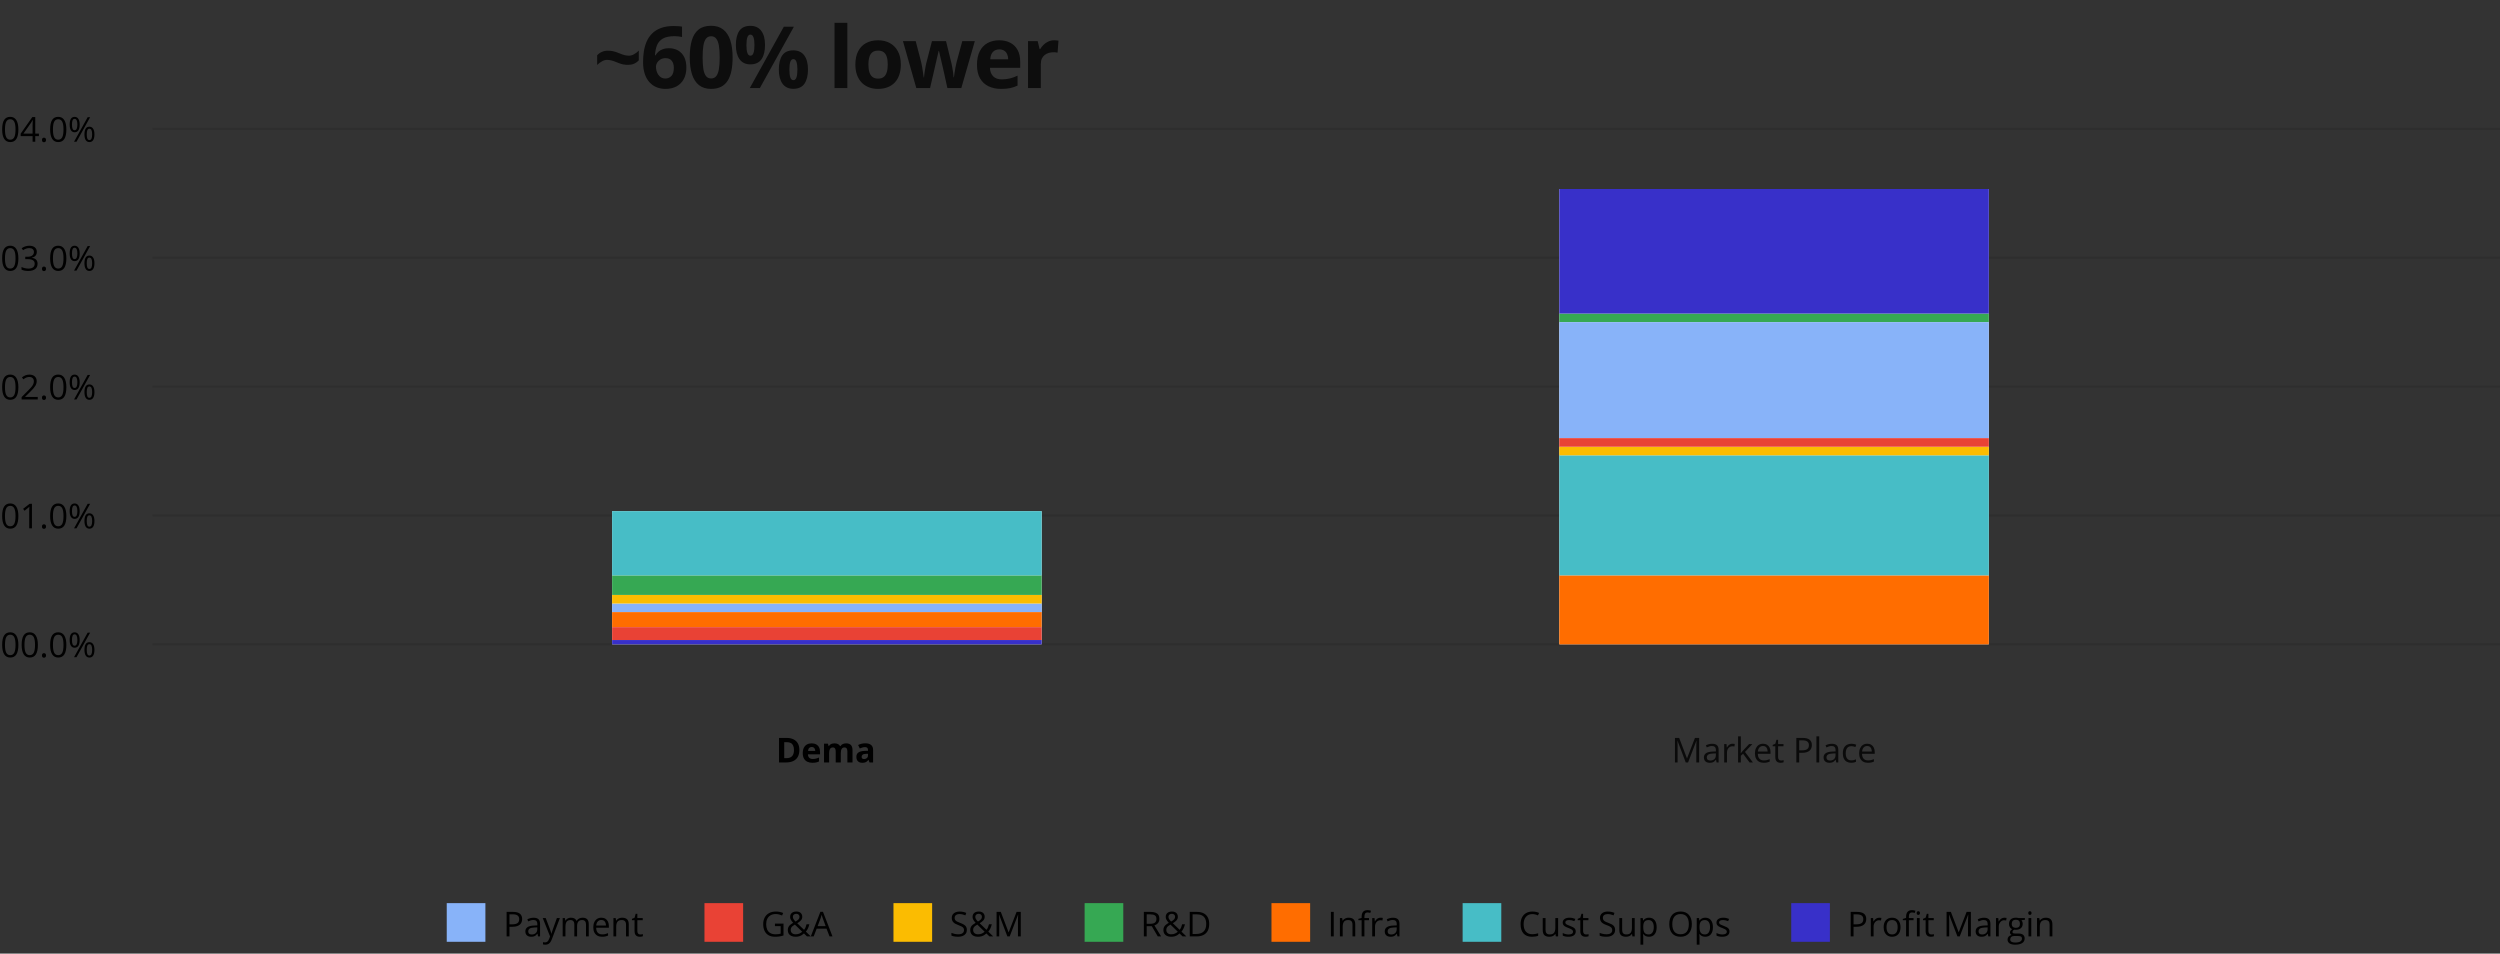<svg width="1164" height="444" viewBox="0 0 1164 444" fill="none" xmlns="http://www.w3.org/2000/svg">
<rect x="0" y="0" width="1164" height="444" fill="#333333" stroke="none"/>
<path d="M71 300L1164 300" stroke="black" stroke-opacity="0.1"/>
<path d="M71 240L1164 240" stroke="black" stroke-opacity="0.1"/>
<path d="M71 180L1164 180" stroke="black" stroke-opacity="0.1"/>
<path d="M71 120L1164 120" stroke="black" stroke-opacity="0.1"/>
<path d="M71 60L1164 60" stroke="black" stroke-opacity="0.1"/>
<path d="M8.558 300.273C8.558 302.247 8.246 303.721 7.621 304.695C7.001 305.669 6.051 306.156 4.769 306.156C3.54 306.156 2.605 305.659 1.965 304.664C1.324 303.664 1.004 302.201 1.004 300.273C1.004 298.284 1.314 296.807 1.933 295.844C2.553 294.88 3.499 294.398 4.769 294.398C6.009 294.398 6.949 294.901 7.59 295.906C8.236 296.911 8.558 298.367 8.558 300.273ZM2.316 300.273C2.316 301.935 2.512 303.146 2.902 303.906C3.293 304.661 3.915 305.039 4.769 305.039C5.634 305.039 6.259 304.656 6.644 303.891C7.035 303.12 7.23 301.914 7.23 300.273C7.23 298.633 7.035 297.432 6.644 296.672C6.259 295.906 5.634 295.523 4.769 295.523C3.915 295.523 3.293 295.901 2.902 296.656C2.512 297.406 2.316 298.612 2.316 300.273ZM17.635 300.273C17.635 302.247 17.322 303.721 16.697 304.695C16.077 305.669 15.127 306.156 13.846 306.156C12.617 306.156 11.682 305.659 11.041 304.664C10.4 303.664 10.08 302.201 10.08 300.273C10.08 298.284 10.39 296.807 11.01 295.844C11.63 294.88 12.575 294.398 13.846 294.398C15.085 294.398 16.025 294.901 16.666 295.906C17.312 296.911 17.635 298.367 17.635 300.273ZM11.393 300.273C11.393 301.935 11.588 303.146 11.978 303.906C12.369 304.661 12.992 305.039 13.846 305.039C14.71 305.039 15.335 304.656 15.721 303.891C16.111 303.12 16.307 301.914 16.307 300.273C16.307 298.633 16.111 297.432 15.721 296.672C15.335 295.906 14.71 295.523 13.846 295.523C12.992 295.523 12.369 295.901 11.978 296.656C11.588 297.406 11.393 298.612 11.393 300.273ZM19.547 305.172C19.547 304.823 19.625 304.56 19.781 304.383C19.943 304.201 20.172 304.109 20.469 304.109C20.771 304.109 21.005 304.201 21.172 304.383C21.344 304.56 21.43 304.823 21.43 305.172C21.43 305.51 21.344 305.771 21.172 305.953C21 306.135 20.766 306.227 20.469 306.227C20.203 306.227 19.982 306.146 19.805 305.984C19.633 305.818 19.547 305.547 19.547 305.172ZM30.897 300.273C30.897 302.247 30.584 303.721 29.959 304.695C29.339 305.669 28.389 306.156 27.108 306.156C25.878 306.156 24.943 305.659 24.303 304.664C23.662 303.664 23.342 302.201 23.342 300.273C23.342 298.284 23.652 296.807 24.272 295.844C24.891 294.88 25.837 294.398 27.108 294.398C28.347 294.398 29.287 294.901 29.928 295.906C30.574 296.911 30.897 298.367 30.897 300.273ZM24.654 300.273C24.654 301.935 24.85 303.146 25.24 303.906C25.631 304.661 26.253 305.039 27.108 305.039C27.972 305.039 28.597 304.656 28.983 303.891C29.373 303.12 29.568 301.914 29.568 300.273C29.568 298.633 29.373 297.432 28.983 296.672C28.597 295.906 27.972 295.523 27.108 295.523C26.253 295.523 25.631 295.901 25.24 296.656C24.85 297.406 24.654 298.612 24.654 300.273ZM33.512 297.984C33.512 298.87 33.608 299.534 33.801 299.977C33.994 300.419 34.306 300.641 34.738 300.641C35.593 300.641 36.02 299.755 36.02 297.984C36.02 296.224 35.593 295.344 34.738 295.344C34.306 295.344 33.994 295.562 33.801 296C33.608 296.438 33.512 297.099 33.512 297.984ZM37.09 297.984C37.09 299.172 36.889 300.07 36.488 300.68C36.093 301.284 35.509 301.586 34.738 301.586C34.009 301.586 33.442 301.276 33.035 300.656C32.634 300.036 32.434 299.146 32.434 297.984C32.434 296.802 32.627 295.911 33.012 295.312C33.403 294.714 33.978 294.414 34.738 294.414C35.494 294.414 36.074 294.724 36.481 295.344C36.887 295.964 37.09 296.844 37.09 297.984ZM40.387 302.562C40.387 303.453 40.483 304.12 40.676 304.562C40.869 305 41.184 305.219 41.621 305.219C42.059 305.219 42.382 305.003 42.59 304.57C42.798 304.133 42.903 303.464 42.903 302.562C42.903 301.672 42.798 301.013 42.59 300.586C42.382 300.154 42.059 299.938 41.621 299.938C41.184 299.938 40.869 300.154 40.676 300.586C40.483 301.013 40.387 301.672 40.387 302.562ZM43.973 302.562C43.973 303.745 43.772 304.641 43.371 305.25C42.975 305.854 42.392 306.156 41.621 306.156C40.882 306.156 40.311 305.846 39.91 305.227C39.514 304.607 39.317 303.719 39.317 302.562C39.317 301.38 39.509 300.49 39.895 299.891C40.285 299.292 40.861 298.992 41.621 298.992C42.361 298.992 42.936 299.299 43.348 299.914C43.764 300.523 43.973 301.406 43.973 302.562ZM41.957 294.578L35.621 306H34.473L40.809 294.578H41.957Z" fill="black"/>
<path d="M8.558 240.273C8.558 242.247 8.246 243.721 7.621 244.695C7.001 245.669 6.051 246.156 4.769 246.156C3.54 246.156 2.605 245.659 1.965 244.664C1.324 243.664 1.004 242.201 1.004 240.273C1.004 238.284 1.314 236.807 1.933 235.844C2.553 234.88 3.499 234.398 4.769 234.398C6.009 234.398 6.949 234.901 7.59 235.906C8.236 236.911 8.558 238.367 8.558 240.273ZM2.316 240.273C2.316 241.935 2.512 243.146 2.902 243.906C3.293 244.661 3.915 245.039 4.769 245.039C5.634 245.039 6.259 244.656 6.644 243.891C7.035 243.12 7.23 241.914 7.23 240.273C7.23 238.633 7.035 237.432 6.644 236.672C6.259 235.906 5.634 235.523 4.769 235.523C3.915 235.523 3.293 235.901 2.902 236.656C2.512 237.406 2.316 238.612 2.316 240.273ZM14.869 246H13.603V237.859C13.603 237.182 13.624 236.542 13.666 235.938C13.557 236.047 13.434 236.161 13.299 236.281C13.163 236.401 12.543 236.909 11.439 237.805L10.752 236.914L13.775 234.578H14.869V246ZM19.547 245.172C19.547 244.823 19.625 244.56 19.781 244.383C19.943 244.201 20.172 244.109 20.469 244.109C20.771 244.109 21.005 244.201 21.172 244.383C21.344 244.56 21.43 244.823 21.43 245.172C21.43 245.51 21.344 245.771 21.172 245.953C21 246.135 20.766 246.227 20.469 246.227C20.203 246.227 19.982 246.146 19.805 245.984C19.633 245.818 19.547 245.547 19.547 245.172ZM30.897 240.273C30.897 242.247 30.584 243.721 29.959 244.695C29.339 245.669 28.389 246.156 27.108 246.156C25.878 246.156 24.943 245.659 24.303 244.664C23.662 243.664 23.342 242.201 23.342 240.273C23.342 238.284 23.652 236.807 24.272 235.844C24.891 234.88 25.837 234.398 27.108 234.398C28.347 234.398 29.287 234.901 29.928 235.906C30.574 236.911 30.897 238.367 30.897 240.273ZM24.654 240.273C24.654 241.935 24.85 243.146 25.24 243.906C25.631 244.661 26.253 245.039 27.108 245.039C27.972 245.039 28.597 244.656 28.983 243.891C29.373 243.12 29.568 241.914 29.568 240.273C29.568 238.633 29.373 237.432 28.983 236.672C28.597 235.906 27.972 235.523 27.108 235.523C26.253 235.523 25.631 235.901 25.24 236.656C24.85 237.406 24.654 238.612 24.654 240.273ZM33.512 237.984C33.512 238.87 33.608 239.534 33.801 239.977C33.994 240.419 34.306 240.641 34.738 240.641C35.593 240.641 36.02 239.755 36.02 237.984C36.02 236.224 35.593 235.344 34.738 235.344C34.306 235.344 33.994 235.562 33.801 236C33.608 236.438 33.512 237.099 33.512 237.984ZM37.09 237.984C37.09 239.172 36.889 240.07 36.488 240.68C36.093 241.284 35.509 241.586 34.738 241.586C34.009 241.586 33.442 241.276 33.035 240.656C32.634 240.036 32.434 239.146 32.434 237.984C32.434 236.802 32.627 235.911 33.012 235.312C33.403 234.714 33.978 234.414 34.738 234.414C35.494 234.414 36.074 234.724 36.481 235.344C36.887 235.964 37.09 236.844 37.09 237.984ZM40.387 242.562C40.387 243.453 40.483 244.12 40.676 244.562C40.869 245 41.184 245.219 41.621 245.219C42.059 245.219 42.382 245.003 42.59 244.57C42.798 244.133 42.903 243.464 42.903 242.562C42.903 241.672 42.798 241.013 42.59 240.586C42.382 240.154 42.059 239.938 41.621 239.938C41.184 239.938 40.869 240.154 40.676 240.586C40.483 241.013 40.387 241.672 40.387 242.562ZM43.973 242.562C43.973 243.745 43.772 244.641 43.371 245.25C42.975 245.854 42.392 246.156 41.621 246.156C40.882 246.156 40.311 245.846 39.91 245.227C39.514 244.607 39.317 243.719 39.317 242.562C39.317 241.38 39.509 240.49 39.895 239.891C40.285 239.292 40.861 238.992 41.621 238.992C42.361 238.992 42.936 239.299 43.348 239.914C43.764 240.523 43.973 241.406 43.973 242.562ZM41.957 234.578L35.621 246H34.473L40.809 234.578H41.957Z" fill="black"/>
<path d="M8.558 180.273C8.558 182.247 8.246 183.721 7.621 184.695C7.001 185.669 6.051 186.156 4.769 186.156C3.54 186.156 2.605 185.659 1.965 184.664C1.324 183.664 1.004 182.201 1.004 180.273C1.004 178.284 1.314 176.807 1.933 175.844C2.553 174.88 3.499 174.398 4.769 174.398C6.009 174.398 6.949 174.901 7.59 175.906C8.236 176.911 8.558 178.367 8.558 180.273ZM2.316 180.273C2.316 181.935 2.512 183.146 2.902 183.906C3.293 184.661 3.915 185.039 4.769 185.039C5.634 185.039 6.259 184.656 6.644 183.891C7.035 183.12 7.23 181.914 7.23 180.273C7.23 178.633 7.035 177.432 6.644 176.672C6.259 175.906 5.634 175.523 4.769 175.523C3.915 175.523 3.293 175.901 2.902 176.656C2.512 177.406 2.316 178.612 2.316 180.273ZM17.572 186H10.064V184.883L13.072 181.859C13.989 180.932 14.593 180.271 14.885 179.875C15.176 179.479 15.395 179.094 15.541 178.719C15.687 178.344 15.76 177.94 15.76 177.508C15.76 176.898 15.575 176.417 15.205 176.062C14.835 175.703 14.322 175.523 13.666 175.523C13.192 175.523 12.742 175.602 12.314 175.758C11.893 175.914 11.421 176.198 10.9 176.609L10.213 175.727C11.265 174.852 12.411 174.414 13.65 174.414C14.723 174.414 15.564 174.69 16.174 175.242C16.783 175.789 17.088 176.526 17.088 177.453C17.088 178.177 16.885 178.893 16.478 179.602C16.072 180.31 15.312 181.206 14.197 182.289L11.697 184.734V184.797H17.572V186ZM19.547 185.172C19.547 184.823 19.625 184.56 19.781 184.383C19.943 184.201 20.172 184.109 20.469 184.109C20.771 184.109 21.005 184.201 21.172 184.383C21.344 184.56 21.43 184.823 21.43 185.172C21.43 185.51 21.344 185.771 21.172 185.953C21 186.135 20.766 186.227 20.469 186.227C20.203 186.227 19.982 186.146 19.805 185.984C19.633 185.818 19.547 185.547 19.547 185.172ZM30.897 180.273C30.897 182.247 30.584 183.721 29.959 184.695C29.339 185.669 28.389 186.156 27.108 186.156C25.878 186.156 24.943 185.659 24.303 184.664C23.662 183.664 23.342 182.201 23.342 180.273C23.342 178.284 23.652 176.807 24.272 175.844C24.891 174.88 25.837 174.398 27.108 174.398C28.347 174.398 29.287 174.901 29.928 175.906C30.574 176.911 30.897 178.367 30.897 180.273ZM24.654 180.273C24.654 181.935 24.85 183.146 25.24 183.906C25.631 184.661 26.253 185.039 27.108 185.039C27.972 185.039 28.597 184.656 28.983 183.891C29.373 183.12 29.568 181.914 29.568 180.273C29.568 178.633 29.373 177.432 28.983 176.672C28.597 175.906 27.972 175.523 27.108 175.523C26.253 175.523 25.631 175.901 25.24 176.656C24.85 177.406 24.654 178.612 24.654 180.273ZM33.512 177.984C33.512 178.87 33.608 179.534 33.801 179.977C33.994 180.419 34.306 180.641 34.738 180.641C35.593 180.641 36.02 179.755 36.02 177.984C36.02 176.224 35.593 175.344 34.738 175.344C34.306 175.344 33.994 175.562 33.801 176C33.608 176.438 33.512 177.099 33.512 177.984ZM37.09 177.984C37.09 179.172 36.889 180.07 36.488 180.68C36.093 181.284 35.509 181.586 34.738 181.586C34.009 181.586 33.442 181.276 33.035 180.656C32.634 180.036 32.434 179.146 32.434 177.984C32.434 176.802 32.627 175.911 33.012 175.312C33.403 174.714 33.978 174.414 34.738 174.414C35.494 174.414 36.074 174.724 36.481 175.344C36.887 175.964 37.09 176.844 37.09 177.984ZM40.387 182.562C40.387 183.453 40.483 184.12 40.676 184.562C40.869 185 41.184 185.219 41.621 185.219C42.059 185.219 42.382 185.003 42.59 184.57C42.798 184.133 42.903 183.464 42.903 182.562C42.903 181.672 42.798 181.013 42.59 180.586C42.382 180.154 42.059 179.938 41.621 179.938C41.184 179.938 40.869 180.154 40.676 180.586C40.483 181.013 40.387 181.672 40.387 182.562ZM43.973 182.562C43.973 183.745 43.772 184.641 43.371 185.25C42.975 185.854 42.392 186.156 41.621 186.156C40.882 186.156 40.311 185.846 39.91 185.227C39.514 184.607 39.317 183.719 39.317 182.562C39.317 181.38 39.509 180.49 39.895 179.891C40.285 179.292 40.861 178.992 41.621 178.992C42.361 178.992 42.936 179.299 43.348 179.914C43.764 180.523 43.973 181.406 43.973 182.562ZM41.957 174.578L35.621 186H34.473L40.809 174.578H41.957Z" fill="black"/>
<path d="M8.558 120.273C8.558 122.247 8.246 123.721 7.621 124.695C7.001 125.669 6.051 126.156 4.769 126.156C3.54 126.156 2.605 125.659 1.965 124.664C1.324 123.664 1.004 122.201 1.004 120.273C1.004 118.284 1.314 116.807 1.933 115.844C2.553 114.88 3.499 114.398 4.769 114.398C6.009 114.398 6.949 114.901 7.59 115.906C8.236 116.911 8.558 118.367 8.558 120.273ZM2.316 120.273C2.316 121.935 2.512 123.146 2.902 123.906C3.293 124.661 3.915 125.039 4.769 125.039C5.634 125.039 6.259 124.656 6.644 123.891C7.035 123.12 7.23 121.914 7.23 120.273C7.23 118.633 7.035 117.432 6.644 116.672C6.259 115.906 5.634 115.523 4.769 115.523C3.915 115.523 3.293 115.901 2.902 116.656C2.512 117.406 2.316 118.612 2.316 120.273ZM17.142 117.266C17.142 117.995 16.937 118.591 16.525 119.055C16.119 119.518 15.541 119.828 14.791 119.984V120.047C15.708 120.161 16.387 120.453 16.83 120.922C17.273 121.391 17.494 122.005 17.494 122.766C17.494 123.854 17.116 124.693 16.361 125.281C15.606 125.865 14.533 126.156 13.143 126.156C12.538 126.156 11.984 126.109 11.478 126.016C10.978 125.927 10.492 125.768 10.018 125.539V124.305C10.512 124.549 11.038 124.737 11.596 124.867C12.158 124.992 12.689 125.055 13.189 125.055C15.163 125.055 16.15 124.281 16.15 122.734C16.15 121.349 15.062 120.656 12.885 120.656H11.76V119.539H12.9C13.791 119.539 14.497 119.344 15.018 118.953C15.538 118.557 15.799 118.01 15.799 117.312C15.799 116.755 15.606 116.318 15.221 116C14.84 115.682 14.322 115.523 13.666 115.523C13.166 115.523 12.695 115.591 12.252 115.727C11.809 115.862 11.304 116.112 10.736 116.477L10.08 115.602C10.549 115.232 11.088 114.943 11.697 114.734C12.312 114.521 12.958 114.414 13.635 114.414C14.744 114.414 15.606 114.669 16.221 115.18C16.835 115.685 17.142 116.38 17.142 117.266ZM19.547 125.172C19.547 124.823 19.625 124.56 19.781 124.383C19.943 124.201 20.172 124.109 20.469 124.109C20.771 124.109 21.005 124.201 21.172 124.383C21.344 124.56 21.43 124.823 21.43 125.172C21.43 125.51 21.344 125.771 21.172 125.953C21 126.135 20.766 126.227 20.469 126.227C20.203 126.227 19.982 126.146 19.805 125.984C19.633 125.818 19.547 125.547 19.547 125.172ZM30.897 120.273C30.897 122.247 30.584 123.721 29.959 124.695C29.339 125.669 28.389 126.156 27.108 126.156C25.878 126.156 24.943 125.659 24.303 124.664C23.662 123.664 23.342 122.201 23.342 120.273C23.342 118.284 23.652 116.807 24.272 115.844C24.891 114.88 25.837 114.398 27.108 114.398C28.347 114.398 29.287 114.901 29.928 115.906C30.574 116.911 30.897 118.367 30.897 120.273ZM24.654 120.273C24.654 121.935 24.85 123.146 25.24 123.906C25.631 124.661 26.253 125.039 27.108 125.039C27.972 125.039 28.597 124.656 28.983 123.891C29.373 123.12 29.568 121.914 29.568 120.273C29.568 118.633 29.373 117.432 28.983 116.672C28.597 115.906 27.972 115.523 27.108 115.523C26.253 115.523 25.631 115.901 25.24 116.656C24.85 117.406 24.654 118.612 24.654 120.273ZM33.512 117.984C33.512 118.87 33.608 119.534 33.801 119.977C33.994 120.419 34.306 120.641 34.738 120.641C35.593 120.641 36.02 119.755 36.02 117.984C36.02 116.224 35.593 115.344 34.738 115.344C34.306 115.344 33.994 115.562 33.801 116C33.608 116.438 33.512 117.099 33.512 117.984ZM37.09 117.984C37.09 119.172 36.889 120.07 36.488 120.68C36.093 121.284 35.509 121.586 34.738 121.586C34.009 121.586 33.442 121.276 33.035 120.656C32.634 120.036 32.434 119.146 32.434 117.984C32.434 116.802 32.627 115.911 33.012 115.312C33.403 114.714 33.978 114.414 34.738 114.414C35.494 114.414 36.074 114.724 36.481 115.344C36.887 115.964 37.09 116.844 37.09 117.984ZM40.387 122.562C40.387 123.453 40.483 124.12 40.676 124.562C40.869 125 41.184 125.219 41.621 125.219C42.059 125.219 42.382 125.003 42.59 124.57C42.798 124.133 42.903 123.464 42.903 122.562C42.903 121.672 42.798 121.013 42.59 120.586C42.382 120.154 42.059 119.938 41.621 119.938C41.184 119.938 40.869 120.154 40.676 120.586C40.483 121.013 40.387 121.672 40.387 122.562ZM43.973 122.562C43.973 123.745 43.772 124.641 43.371 125.25C42.975 125.854 42.392 126.156 41.621 126.156C40.882 126.156 40.311 125.846 39.91 125.227C39.514 124.607 39.317 123.719 39.317 122.562C39.317 121.38 39.509 120.49 39.895 119.891C40.285 119.292 40.861 118.992 41.621 118.992C42.361 118.992 42.936 119.299 43.348 119.914C43.764 120.523 43.973 121.406 43.973 122.562ZM41.957 114.578L35.621 126H34.473L40.809 114.578H41.957Z" fill="black"/>
<path d="M8.558 60.273C8.558 62.247 8.246 63.721 7.621 64.695C7.001 65.669 6.051 66.156 4.769 66.156C3.54 66.156 2.605 65.659 1.965 64.664C1.324 63.664 1.004 62.2 1.004 60.273C1.004 58.284 1.314 56.807 1.933 55.844C2.553 54.88 3.499 54.398 4.769 54.398C6.009 54.398 6.949 54.901 7.59 55.906C8.236 56.911 8.558 58.367 8.558 60.273ZM2.316 60.273C2.316 61.935 2.512 63.146 2.902 63.906C3.293 64.662 3.915 65.039 4.769 65.039C5.634 65.039 6.259 64.656 6.644 63.891C7.035 63.12 7.23 61.914 7.23 60.273C7.23 58.633 7.035 57.432 6.644 56.672C6.259 55.906 5.634 55.523 4.769 55.523C3.915 55.523 3.293 55.901 2.902 56.656C2.512 57.406 2.316 58.612 2.316 60.273ZM18.111 63.375H16.416V66H15.174V63.375H9.619V62.242L15.041 54.516H16.416V62.195H18.111V63.375ZM15.174 62.195V58.398C15.174 57.654 15.2 56.812 15.252 55.875H15.189C14.939 56.375 14.705 56.789 14.486 57.117L10.916 62.195H15.174ZM19.547 65.172C19.547 64.823 19.625 64.56 19.781 64.383C19.943 64.201 20.172 64.109 20.469 64.109C20.771 64.109 21.005 64.201 21.172 64.383C21.344 64.56 21.43 64.823 21.43 65.172C21.43 65.51 21.344 65.771 21.172 65.953C21 66.135 20.766 66.227 20.469 66.227C20.203 66.227 19.982 66.146 19.805 65.984C19.633 65.818 19.547 65.547 19.547 65.172ZM30.897 60.273C30.897 62.247 30.584 63.721 29.959 64.695C29.339 65.669 28.389 66.156 27.108 66.156C25.878 66.156 24.943 65.659 24.303 64.664C23.662 63.664 23.342 62.2 23.342 60.273C23.342 58.284 23.652 56.807 24.272 55.844C24.891 54.88 25.837 54.398 27.108 54.398C28.347 54.398 29.287 54.901 29.928 55.906C30.574 56.911 30.897 58.367 30.897 60.273ZM24.654 60.273C24.654 61.935 24.85 63.146 25.24 63.906C25.631 64.662 26.253 65.039 27.108 65.039C27.972 65.039 28.597 64.656 28.983 63.891C29.373 63.12 29.568 61.914 29.568 60.273C29.568 58.633 29.373 57.432 28.983 56.672C28.597 55.906 27.972 55.523 27.108 55.523C26.253 55.523 25.631 55.901 25.24 56.656C24.85 57.406 24.654 58.612 24.654 60.273ZM33.512 57.984C33.512 58.87 33.608 59.534 33.801 59.977C33.994 60.419 34.306 60.641 34.738 60.641C35.593 60.641 36.02 59.755 36.02 57.984C36.02 56.224 35.593 55.344 34.738 55.344C34.306 55.344 33.994 55.562 33.801 56C33.608 56.438 33.512 57.099 33.512 57.984ZM37.09 57.984C37.09 59.172 36.889 60.07 36.488 60.68C36.093 61.284 35.509 61.586 34.738 61.586C34.009 61.586 33.442 61.276 33.035 60.656C32.634 60.036 32.434 59.146 32.434 57.984C32.434 56.802 32.627 55.911 33.012 55.312C33.403 54.714 33.978 54.414 34.738 54.414C35.494 54.414 36.074 54.724 36.481 55.344C36.887 55.964 37.09 56.844 37.09 57.984ZM40.387 62.562C40.387 63.453 40.483 64.12 40.676 64.562C40.869 65 41.184 65.219 41.621 65.219C42.059 65.219 42.382 65.003 42.59 64.57C42.798 64.133 42.903 63.464 42.903 62.562C42.903 61.672 42.798 61.013 42.59 60.586C42.382 60.154 42.059 59.938 41.621 59.938C41.184 59.938 40.869 60.154 40.676 60.586C40.483 61.013 40.387 61.672 40.387 62.562ZM43.973 62.562C43.973 63.745 43.772 64.641 43.371 65.25C42.975 65.854 42.392 66.156 41.621 66.156C40.882 66.156 40.311 65.846 39.91 65.227C39.514 64.607 39.317 63.719 39.317 62.562C39.317 61.38 39.509 60.49 39.895 59.891C40.285 59.292 40.861 58.992 41.621 58.992C42.361 58.992 42.936 59.3 43.348 59.914C43.764 60.523 43.973 61.406 43.973 62.562ZM41.957 54.578L35.621 66H34.473L40.809 54.578H41.957Z" fill="black"/>
<rect x="285" y="238" width="200" height="62" fill="white"/>
<rect x="285" y="281" width="200" height="4" fill="#88B3F9"/>
<rect x="285" y="285" width="200" height="7" fill="#FF6D00"/>
<rect x="285" y="277" width="200" height="4" fill="#FBBC01"/>
<rect x="285" y="292" width="200" height="6" fill="#E94235"/>
<rect x="285" y="298" width="200" height="2" fill="#3830C9"/>
<rect x="285" y="238" width="200" height="30" fill="#47BDC6"/>
<rect x="285" y="268" width="200" height="9" fill="#36A853"/>
<path d="M372.19 349.18C372.19 350.466 371.943 351.542 371.448 352.406C370.959 353.266 370.248 353.914 369.315 354.352C368.383 354.784 367.261 355 365.948 355H362.714V343.578H366.3C367.498 343.578 368.537 343.792 369.417 344.219C370.297 344.641 370.979 345.268 371.464 346.102C371.948 346.93 372.19 347.956 372.19 349.18ZM369.675 349.242C369.675 348.398 369.55 347.706 369.3 347.164C369.055 346.617 368.69 346.214 368.206 345.953C367.727 345.693 367.133 345.562 366.425 345.562H365.136V353H366.175C367.357 353 368.235 352.685 368.808 352.055C369.386 351.424 369.675 350.487 369.675 349.242ZM377.892 346.102C378.699 346.102 379.394 346.258 379.978 346.57C380.561 346.878 381.011 347.326 381.329 347.914C381.647 348.503 381.806 349.221 381.806 350.07V351.227H376.173C376.199 351.898 376.399 352.427 376.774 352.812C377.155 353.193 377.681 353.383 378.353 353.383C378.91 353.383 379.42 353.326 379.884 353.211C380.347 353.096 380.824 352.924 381.313 352.695V354.539C380.881 354.753 380.428 354.909 379.954 355.008C379.485 355.107 378.915 355.156 378.243 355.156C377.368 355.156 376.592 354.995 375.915 354.672C375.243 354.349 374.714 353.857 374.329 353.195C373.949 352.534 373.759 351.701 373.759 350.695C373.759 349.674 373.931 348.826 374.274 348.148C374.623 347.466 375.108 346.956 375.728 346.617C376.347 346.273 377.069 346.102 377.892 346.102ZM377.907 347.797C377.444 347.797 377.058 347.945 376.751 348.242C376.449 348.539 376.274 349.005 376.228 349.641H379.571C379.566 349.286 379.501 348.971 379.376 348.695C379.256 348.419 379.074 348.201 378.829 348.039C378.589 347.878 378.282 347.797 377.907 347.797ZM393.921 346.102C394.911 346.102 395.658 346.357 396.163 346.867C396.674 347.372 396.929 348.185 396.929 349.305V355H394.538V349.898C394.538 349.273 394.431 348.802 394.218 348.484C394.004 348.167 393.674 348.008 393.226 348.008C392.595 348.008 392.148 348.234 391.882 348.688C391.616 349.135 391.483 349.779 391.483 350.617V355H389.101V349.898C389.101 349.482 389.054 349.133 388.96 348.852C388.866 348.57 388.723 348.359 388.53 348.219C388.338 348.078 388.09 348.008 387.788 348.008C387.345 348.008 386.996 348.12 386.741 348.344C386.491 348.562 386.312 348.888 386.202 349.32C386.098 349.747 386.046 350.271 386.046 350.891V355H383.663V346.266H385.483L385.804 347.383H385.937C386.114 347.081 386.335 346.836 386.601 346.648C386.871 346.461 387.168 346.323 387.491 346.234C387.814 346.146 388.142 346.102 388.476 346.102C389.116 346.102 389.658 346.206 390.101 346.414C390.549 346.622 390.892 346.945 391.132 347.383H391.343C391.603 346.935 391.97 346.609 392.444 346.406C392.924 346.203 393.416 346.102 393.921 346.102ZM402.88 346.086C404.052 346.086 404.95 346.341 405.575 346.852C406.2 347.362 406.513 348.138 406.513 349.18V355H404.849L404.388 353.812H404.325C404.075 354.125 403.82 354.38 403.56 354.578C403.299 354.776 403 354.922 402.661 355.016C402.323 355.109 401.911 355.156 401.427 355.156C400.911 355.156 400.448 355.057 400.036 354.859C399.63 354.661 399.31 354.359 399.075 353.953C398.841 353.542 398.724 353.021 398.724 352.391C398.724 351.464 399.049 350.781 399.7 350.344C400.351 349.901 401.328 349.656 402.63 349.609L404.146 349.562V349.18C404.146 348.721 404.026 348.385 403.786 348.172C403.547 347.958 403.213 347.852 402.786 347.852C402.364 347.852 401.95 347.911 401.544 348.031C401.138 348.151 400.732 348.302 400.325 348.484L399.536 346.875C400 346.63 400.518 346.438 401.091 346.297C401.669 346.156 402.265 346.086 402.88 346.086ZM404.146 350.953L403.224 350.984C402.453 351.005 401.916 351.143 401.614 351.398C401.317 351.654 401.169 351.99 401.169 352.406C401.169 352.771 401.276 353.031 401.489 353.188C401.703 353.339 401.982 353.414 402.325 353.414C402.836 353.414 403.265 353.263 403.614 352.961C403.969 352.659 404.146 352.229 404.146 351.672V350.953Z" fill="black"/>
<path opacity="0.8" d="M784.877 355L781.042 344.891H780.979C781 345.104 781.018 345.365 781.034 345.672C781.049 345.979 781.062 346.315 781.073 346.68C781.083 347.039 781.088 347.406 781.088 347.781V355H779.854V343.578H781.823L785.44 353.078H785.495L789.167 343.578H791.12V355H789.807V347.688C789.807 347.349 789.812 347.01 789.823 346.672C789.833 346.328 789.846 346.005 789.862 345.703C789.877 345.396 789.893 345.13 789.909 344.906H789.846L785.963 355H784.877ZM797.172 346.297C798.193 346.297 798.951 346.526 799.446 346.984C799.941 347.443 800.188 348.174 800.188 349.18V355H799.243L798.993 353.734H798.93C798.691 354.047 798.441 354.31 798.18 354.523C797.92 354.732 797.618 354.891 797.274 355C796.936 355.104 796.519 355.156 796.024 355.156C795.503 355.156 795.04 355.065 794.633 354.883C794.232 354.701 793.915 354.424 793.68 354.055C793.451 353.685 793.337 353.216 793.337 352.648C793.337 351.794 793.675 351.138 794.352 350.68C795.029 350.221 796.061 349.971 797.446 349.93L798.922 349.867V349.344C798.922 348.604 798.764 348.086 798.446 347.789C798.128 347.492 797.68 347.344 797.102 347.344C796.654 347.344 796.227 347.409 795.821 347.539C795.415 347.669 795.029 347.823 794.665 348L794.266 347.016C794.652 346.818 795.094 346.648 795.594 346.508C796.094 346.367 796.62 346.297 797.172 346.297ZM798.907 350.781L797.602 350.836C796.534 350.878 795.782 351.052 795.344 351.359C794.907 351.667 794.688 352.102 794.688 352.664C794.688 353.154 794.837 353.516 795.133 353.75C795.43 353.984 795.824 354.102 796.313 354.102C797.074 354.102 797.696 353.891 798.18 353.469C798.665 353.047 798.907 352.414 798.907 351.57V350.781ZM806.671 346.281C806.842 346.281 807.022 346.292 807.21 346.312C807.397 346.328 807.564 346.352 807.71 346.383L807.546 347.586C807.405 347.549 807.249 347.521 807.077 347.5C806.905 347.479 806.744 347.469 806.592 347.469C806.249 347.469 805.923 347.539 805.616 347.68C805.314 347.815 805.048 348.013 804.819 348.273C804.59 348.529 804.41 348.839 804.28 349.203C804.15 349.562 804.085 349.964 804.085 350.406V355H802.78V346.438H803.858L803.999 348.016H804.053C804.231 347.698 804.444 347.409 804.694 347.148C804.944 346.883 805.233 346.672 805.561 346.516C805.895 346.359 806.264 346.281 806.671 346.281ZM810.536 342.844V349.156C810.536 349.365 810.528 349.62 810.512 349.922C810.497 350.219 810.484 350.482 810.473 350.711H810.528C810.637 350.576 810.796 350.375 811.005 350.109C811.218 349.844 811.398 349.63 811.544 349.469L814.387 346.438H815.911L812.466 350.094L816.161 355H814.598L811.575 350.945L810.536 351.898V355H809.247V342.844H810.536ZM820.87 346.281C821.599 346.281 822.224 346.443 822.745 346.766C823.266 347.089 823.664 347.542 823.94 348.125C824.216 348.703 824.354 349.38 824.354 350.156V350.961H818.44C818.456 351.966 818.706 352.732 819.19 353.258C819.675 353.784 820.357 354.047 821.237 354.047C821.779 354.047 822.258 353.997 822.675 353.898C823.091 353.799 823.524 353.654 823.972 353.461V354.602C823.539 354.794 823.11 354.935 822.682 355.023C822.261 355.112 821.761 355.156 821.182 355.156C820.36 355.156 819.641 354.99 819.026 354.656C818.417 354.318 817.943 353.823 817.604 353.172C817.266 352.521 817.097 351.724 817.097 350.781C817.097 349.859 817.25 349.062 817.557 348.391C817.87 347.714 818.307 347.193 818.87 346.828C819.438 346.464 820.104 346.281 820.87 346.281ZM820.854 347.344C820.162 347.344 819.61 347.57 819.198 348.023C818.787 348.477 818.542 349.109 818.464 349.922H822.995C822.99 349.411 822.909 348.964 822.753 348.578C822.602 348.188 822.37 347.885 822.057 347.672C821.745 347.453 821.344 347.344 820.854 347.344ZM829.243 354.094C829.457 354.094 829.675 354.076 829.899 354.039C830.123 354.003 830.306 353.958 830.446 353.906V354.914C830.295 354.982 830.084 355.039 829.813 355.086C829.548 355.133 829.287 355.156 829.032 355.156C828.579 355.156 828.168 355.078 827.798 354.922C827.428 354.76 827.131 354.49 826.907 354.109C826.688 353.729 826.579 353.203 826.579 352.531V347.453H825.36V346.82L826.587 346.312L827.102 344.453H827.884V346.438H830.392V347.453H827.884V352.492C827.884 353.029 828.006 353.43 828.251 353.695C828.501 353.961 828.832 354.094 829.243 354.094ZM839.357 343.578C840.831 343.578 841.906 343.867 842.583 344.445C843.265 345.018 843.607 345.841 843.607 346.914C843.607 347.398 843.526 347.859 843.364 348.297C843.208 348.729 842.953 349.112 842.599 349.445C842.245 349.773 841.778 350.034 841.2 350.227C840.627 350.414 839.924 350.508 839.091 350.508H837.7V355H836.372V343.578H839.357ZM839.232 344.711H837.7V349.367H838.942C839.672 349.367 840.278 349.289 840.763 349.133C841.252 348.977 841.62 348.724 841.864 348.375C842.109 348.021 842.232 347.552 842.232 346.969C842.232 346.208 841.989 345.643 841.505 345.273C841.021 344.898 840.263 344.711 839.232 344.711ZM847.027 355H845.722V342.844H847.027V355ZM852.892 346.297C853.913 346.297 854.671 346.526 855.165 346.984C855.66 347.443 855.908 348.174 855.908 349.18V355H854.962L854.712 353.734H854.65C854.41 354.047 854.16 354.31 853.9 354.523C853.639 354.732 853.337 354.891 852.993 355C852.655 355.104 852.238 355.156 851.743 355.156C851.223 355.156 850.759 355.065 850.353 354.883C849.952 354.701 849.634 354.424 849.4 354.055C849.171 353.685 849.056 353.216 849.056 352.648C849.056 351.794 849.394 351.138 850.072 350.68C850.749 350.221 851.78 349.971 853.165 349.93L854.642 349.867V349.344C854.642 348.604 854.483 348.086 854.165 347.789C853.848 347.492 853.4 347.344 852.822 347.344C852.374 347.344 851.947 347.409 851.54 347.539C851.134 347.669 850.749 347.823 850.384 348L849.986 347.016C850.371 346.818 850.814 346.648 851.314 346.508C851.814 346.367 852.34 346.297 852.892 346.297ZM854.626 350.781L853.322 350.836C852.254 350.878 851.501 351.052 851.064 351.359C850.626 351.667 850.408 352.102 850.408 352.664C850.408 353.154 850.556 353.516 850.853 353.75C851.15 353.984 851.543 354.102 852.033 354.102C852.793 354.102 853.415 353.891 853.9 353.469C854.384 353.047 854.626 352.414 854.626 351.57V350.781ZM861.929 355.156C861.158 355.156 860.479 354.997 859.89 354.68C859.301 354.362 858.843 353.878 858.515 353.227C858.187 352.576 858.023 351.755 858.023 350.766C858.023 349.729 858.195 348.883 858.538 348.227C858.887 347.565 859.367 347.076 859.976 346.758C860.585 346.44 861.278 346.281 862.054 346.281C862.481 346.281 862.893 346.326 863.288 346.414C863.689 346.497 864.018 346.604 864.273 346.734L863.882 347.82C863.622 347.716 863.32 347.622 862.976 347.539C862.637 347.456 862.32 347.414 862.023 347.414C861.429 347.414 860.934 347.542 860.538 347.797C860.148 348.052 859.854 348.427 859.656 348.922C859.463 349.417 859.367 350.026 859.367 350.75C859.367 351.443 859.46 352.034 859.648 352.523C859.841 353.013 860.124 353.388 860.499 353.648C860.88 353.904 861.354 354.031 861.921 354.031C862.374 354.031 862.783 353.984 863.148 353.891C863.512 353.792 863.843 353.677 864.14 353.547V354.703C863.854 354.849 863.533 354.961 863.179 355.039C862.83 355.117 862.413 355.156 861.929 355.156ZM869.388 346.281C870.117 346.281 870.742 346.443 871.263 346.766C871.784 347.089 872.182 347.542 872.458 348.125C872.734 348.703 872.872 349.38 872.872 350.156V350.961H866.958C866.974 351.966 867.224 352.732 867.708 353.258C868.193 353.784 868.875 354.047 869.755 354.047C870.297 354.047 870.776 353.997 871.193 353.898C871.609 353.799 872.042 353.654 872.49 353.461V354.602C872.057 354.794 871.628 354.935 871.201 355.023C870.779 355.112 870.279 355.156 869.701 355.156C868.878 355.156 868.159 354.99 867.544 354.656C866.935 354.318 866.461 353.823 866.122 353.172C865.784 352.521 865.615 351.724 865.615 350.781C865.615 349.859 865.768 349.062 866.076 348.391C866.388 347.714 866.826 347.193 867.388 346.828C867.956 346.464 868.622 346.281 869.388 346.281ZM869.372 347.344C868.68 347.344 868.128 347.57 867.716 348.023C867.305 348.477 867.06 349.109 866.982 349.922H871.513C871.508 349.411 871.427 348.964 871.271 348.578C871.12 348.188 870.888 347.885 870.576 347.672C870.263 347.453 869.862 347.344 869.372 347.344Z" fill="black"/>
<path d="M287.041 28.969C286.064 28.552 285.231 28.266 284.541 28.109C283.851 27.953 283.206 27.875 282.607 27.875C281.852 27.875 281.064 28.109 280.244 28.578C279.436 29.034 278.701 29.587 278.037 30.238V25.727C278.701 25.023 279.443 24.496 280.263 24.145C281.097 23.78 282.021 23.598 283.037 23.598C283.818 23.598 284.599 23.676 285.38 23.832C286.162 23.975 287.184 24.314 288.447 24.848C289.423 25.264 290.257 25.551 290.947 25.707C291.65 25.85 292.295 25.922 292.88 25.922C293.649 25.922 294.436 25.694 295.244 25.238C296.051 24.783 296.78 24.223 297.431 23.559V28.07C296.78 28.773 296.038 29.307 295.205 29.672C294.384 30.023 293.46 30.199 292.431 30.199C291.65 30.199 290.869 30.128 290.088 29.984C289.319 29.828 288.304 29.49 287.041 28.969ZM299.415 28.871C299.415 27.23 299.532 25.609 299.766 24.008C300.014 22.393 300.437 20.876 301.036 19.457C301.635 18.025 302.475 16.762 303.555 15.668C304.636 14.561 306.01 13.695 307.677 13.07C309.343 12.432 311.361 12.113 313.731 12.113C314.291 12.113 314.942 12.139 315.684 12.191C316.44 12.23 317.065 12.302 317.559 12.406V17.23C317.039 17.113 316.479 17.022 315.88 16.957C315.294 16.879 314.708 16.84 314.122 16.84C311.752 16.84 309.916 17.217 308.614 17.973C307.325 18.728 306.414 19.776 305.88 21.117C305.359 22.445 305.053 23.995 304.962 25.766H305.216C305.58 25.128 306.036 24.561 306.583 24.066C307.143 23.572 307.82 23.181 308.614 22.895C309.408 22.595 310.339 22.445 311.407 22.445C313.074 22.445 314.519 22.803 315.743 23.52C316.967 24.223 317.911 25.245 318.575 26.586C319.239 27.927 319.571 29.561 319.571 31.488C319.571 33.546 319.174 35.316 318.38 36.801C317.585 38.285 316.459 39.425 315.001 40.219C313.555 41 311.837 41.391 309.845 41.391C308.386 41.391 307.026 41.143 305.763 40.648C304.499 40.141 303.393 39.372 302.442 38.344C301.492 37.315 300.749 36.02 300.216 34.457C299.682 32.882 299.415 31.02 299.415 28.871ZM309.727 36.566C310.912 36.566 311.876 36.163 312.618 35.355C313.36 34.548 313.731 33.285 313.731 31.566C313.731 30.173 313.406 29.079 312.755 28.285C312.117 27.478 311.147 27.074 309.845 27.074C308.959 27.074 308.178 27.276 307.501 27.68C306.837 28.07 306.322 28.572 305.958 29.184C305.593 29.783 305.411 30.401 305.411 31.039C305.411 31.703 305.502 32.361 305.684 33.012C305.867 33.663 306.14 34.255 306.505 34.789C306.869 35.323 307.318 35.753 307.852 36.078C308.399 36.404 309.024 36.566 309.727 36.566ZM341.105 26.723C341.105 29.027 340.923 31.085 340.559 32.895C340.207 34.704 339.634 36.241 338.84 37.504C338.059 38.767 337.03 39.73 335.754 40.395C334.478 41.059 332.928 41.391 331.105 41.391C328.814 41.391 326.932 40.811 325.461 39.652C323.99 38.48 322.902 36.801 322.199 34.613C321.496 32.413 321.145 29.783 321.145 26.723C321.145 23.637 321.464 21 322.102 18.812C322.753 16.612 323.807 14.926 325.266 13.754C326.724 12.582 328.671 11.996 331.105 11.996C333.384 11.996 335.259 12.582 336.73 13.754C338.215 14.913 339.315 16.592 340.031 18.793C340.747 20.98 341.105 23.624 341.105 26.723ZM327.141 26.723C327.141 28.897 327.258 30.713 327.492 32.172C327.74 33.617 328.15 34.704 328.723 35.434C329.296 36.163 330.09 36.527 331.105 36.527C332.108 36.527 332.896 36.169 333.469 35.453C334.055 34.724 334.471 33.637 334.719 32.191C334.966 30.733 335.09 28.91 335.09 26.723C335.09 24.548 334.966 22.732 334.719 21.273C334.471 19.815 334.055 18.721 333.469 17.992C332.896 17.25 332.108 16.879 331.105 16.879C330.09 16.879 329.296 17.25 328.723 17.992C328.15 18.721 327.74 19.815 327.492 21.273C327.258 22.732 327.141 24.548 327.141 26.723ZM349.359 12.035C351.598 12.035 353.297 12.816 354.456 14.379C355.615 15.941 356.195 18.135 356.195 20.961C356.195 23.787 355.648 25.994 354.554 27.582C353.46 29.171 351.728 29.965 349.359 29.965C347.158 29.965 345.485 29.171 344.339 27.582C343.193 25.994 342.62 23.787 342.62 20.961C342.62 18.135 343.154 15.941 344.222 14.379C345.303 12.816 347.015 12.035 349.359 12.035ZM349.398 16.117C348.76 16.117 348.291 16.521 347.991 17.328C347.692 18.135 347.542 19.359 347.542 21C347.542 22.641 347.692 23.871 347.991 24.691C348.291 25.512 348.76 25.922 349.398 25.922C350.036 25.922 350.504 25.518 350.804 24.711C351.116 23.891 351.273 22.654 351.273 21C351.273 19.359 351.116 18.135 350.804 17.328C350.504 16.521 350.036 16.117 349.398 16.117ZM369.632 12.445L353.792 41H349.105L364.945 12.445H369.632ZM369.359 23.441C371.598 23.441 373.297 24.223 374.456 25.785C375.615 27.348 376.195 29.542 376.195 32.367C376.195 35.18 375.648 37.38 374.554 38.969C373.46 40.557 371.728 41.352 369.359 41.352C367.158 41.352 365.485 40.557 364.339 38.969C363.193 37.38 362.62 35.18 362.62 32.367C362.62 29.542 363.154 27.348 364.222 25.785C365.303 24.223 367.015 23.441 369.359 23.441ZM369.398 27.523C368.76 27.523 368.291 27.927 367.991 28.734C367.692 29.542 367.542 30.766 367.542 32.406C367.542 34.047 367.692 35.277 367.991 36.098C368.291 36.918 368.76 37.328 369.398 37.328C370.036 37.328 370.504 36.925 370.804 36.117C371.116 35.297 371.273 34.06 371.273 32.406C371.273 30.766 371.116 29.542 370.804 28.734C370.504 27.927 370.036 27.523 369.398 27.523ZM394.517 41H388.56V10.609H394.517V41ZM419.43 30.043C419.43 31.866 419.183 33.48 418.688 34.887C418.207 36.293 417.497 37.484 416.559 38.461C415.635 39.425 414.515 40.154 413.2 40.648C411.898 41.143 410.427 41.391 408.786 41.391C407.249 41.391 405.837 41.143 404.548 40.648C403.272 40.154 402.158 39.425 401.208 38.461C400.27 37.484 399.541 36.293 399.02 34.887C398.513 33.48 398.259 31.866 398.259 30.043C398.259 27.621 398.688 25.57 399.548 23.891C400.407 22.211 401.631 20.935 403.22 20.062C404.808 19.19 406.703 18.754 408.903 18.754C410.947 18.754 412.757 19.19 414.333 20.062C415.921 20.935 417.165 22.211 418.063 23.891C418.975 25.57 419.43 27.621 419.43 30.043ZM404.333 30.043C404.333 31.475 404.489 32.68 404.802 33.656C405.114 34.633 405.602 35.368 406.266 35.863C406.93 36.358 407.796 36.605 408.864 36.605C409.919 36.605 410.772 36.358 411.423 35.863C412.087 35.368 412.568 34.633 412.868 33.656C413.18 32.68 413.337 31.475 413.337 30.043C413.337 28.598 413.18 27.4 412.868 26.449C412.568 25.486 412.087 24.763 411.423 24.281C410.759 23.799 409.893 23.559 408.825 23.559C407.249 23.559 406.104 24.099 405.388 25.18C404.684 26.26 404.333 27.881 404.333 30.043ZM441.102 41L439.422 33.363C439.331 32.908 439.181 32.237 438.973 31.352C438.764 30.453 438.536 29.496 438.289 28.48C438.055 27.452 437.833 26.501 437.625 25.629C437.43 24.756 437.286 24.119 437.195 23.715H437.02C436.928 24.119 436.785 24.756 436.59 25.629C436.395 26.501 436.173 27.452 435.926 28.48C435.691 29.509 435.47 30.479 435.262 31.391C435.053 32.289 434.897 32.973 434.793 33.441L433.035 41H426.629L420.418 19.164H426.355L428.875 28.832C429.044 29.509 429.207 30.316 429.363 31.254C429.52 32.178 429.656 33.077 429.773 33.949C429.904 34.809 430.001 35.492 430.066 36H430.223C430.249 35.622 430.301 35.121 430.379 34.496C430.47 33.871 430.568 33.227 430.672 32.562C430.789 31.885 430.893 31.28 430.984 30.746C431.089 30.199 431.167 29.828 431.219 29.633L433.914 19.164H440.477L443.035 29.633C443.126 30.01 443.243 30.609 443.387 31.43C443.543 32.25 443.68 33.096 443.797 33.969C443.914 34.828 443.979 35.505 443.992 36H444.148C444.201 35.557 444.292 34.9 444.422 34.027C444.552 33.155 444.702 32.243 444.871 31.293C445.053 30.329 445.236 29.509 445.418 28.832L448.035 19.164H453.875L447.586 41H441.102ZM465.214 18.754C467.232 18.754 468.971 19.145 470.429 19.926C471.887 20.694 473.014 21.814 473.808 23.285C474.602 24.756 474.999 26.553 474.999 28.676V31.566H460.917C460.982 33.246 461.484 34.568 462.421 35.531C463.372 36.482 464.687 36.957 466.366 36.957C467.76 36.957 469.036 36.814 470.195 36.527C471.353 36.241 472.545 35.811 473.769 35.238V39.848C472.688 40.382 471.555 40.772 470.37 41.02C469.198 41.267 467.773 41.391 466.093 41.391C463.905 41.391 461.965 40.987 460.273 40.18C458.593 39.372 457.271 38.142 456.308 36.488C455.357 34.835 454.882 32.751 454.882 30.238C454.882 27.686 455.312 25.564 456.171 23.871C457.043 22.165 458.254 20.889 459.804 20.043C461.353 19.184 463.157 18.754 465.214 18.754ZM465.253 22.992C464.094 22.992 463.131 23.363 462.362 24.105C461.607 24.848 461.171 26.013 461.054 27.602H469.413C469.4 26.716 469.237 25.928 468.925 25.238C468.626 24.548 468.17 24.001 467.558 23.598C466.959 23.194 466.191 22.992 465.253 22.992ZM490.83 18.754C491.13 18.754 491.475 18.773 491.866 18.812C492.269 18.838 492.595 18.878 492.842 18.93L492.393 24.516C492.198 24.451 491.918 24.405 491.553 24.379C491.202 24.34 490.896 24.32 490.635 24.32C489.867 24.32 489.118 24.418 488.389 24.613C487.673 24.809 487.028 25.128 486.455 25.57C485.883 26 485.427 26.573 485.088 27.289C484.763 27.992 484.6 28.858 484.6 29.887V41H478.643V19.164H483.155L484.034 22.836H484.327C484.756 22.094 485.29 21.417 485.928 20.805C486.579 20.18 487.315 19.685 488.135 19.32C488.968 18.943 489.867 18.754 490.83 18.754Z" fill="#0D0D0D"/>
<rect x="208" y="420.5" width="18" height="18" fill="#88B3F9"/>
<path d="M238.865 424.578C240.339 424.578 241.414 424.867 242.092 425.445C242.774 426.018 243.115 426.841 243.115 427.914C243.115 428.398 243.034 428.859 242.873 429.297C242.717 429.729 242.461 430.112 242.107 430.445C241.753 430.773 241.287 431.034 240.709 431.227C240.136 431.414 239.433 431.508 238.599 431.508H237.209V436H235.881V424.578H238.865ZM238.74 425.711H237.209V430.367H238.451C239.18 430.367 239.787 430.289 240.271 430.133C240.761 429.977 241.128 429.724 241.373 429.375C241.618 429.021 241.74 428.552 241.74 427.969C241.74 427.208 241.498 426.643 241.013 426.273C240.529 425.898 239.771 425.711 238.74 425.711ZM248.433 427.297C249.454 427.297 250.212 427.526 250.707 427.984C251.202 428.443 251.449 429.174 251.449 430.18V436H250.504L250.254 434.734H250.191C249.952 435.047 249.702 435.31 249.441 435.523C249.181 435.732 248.879 435.891 248.535 436C248.196 436.104 247.78 436.156 247.285 436.156C246.764 436.156 246.301 436.065 245.894 435.883C245.493 435.701 245.176 435.424 244.941 435.055C244.712 434.685 244.598 434.216 244.598 433.648C244.598 432.794 244.936 432.138 245.613 431.68C246.29 431.221 247.321 430.971 248.707 430.93L250.183 430.867V430.344C250.183 429.604 250.025 429.086 249.707 428.789C249.389 428.492 248.941 428.344 248.363 428.344C247.915 428.344 247.488 428.409 247.082 428.539C246.676 428.669 246.29 428.823 245.926 429L245.527 428.016C245.913 427.818 246.355 427.648 246.855 427.508C247.355 427.367 247.881 427.297 248.433 427.297ZM250.168 431.781L248.863 431.836C247.795 431.878 247.043 432.052 246.605 432.359C246.168 432.667 245.949 433.102 245.949 433.664C245.949 434.154 246.098 434.516 246.394 434.75C246.691 434.984 247.084 435.102 247.574 435.102C248.334 435.102 248.957 434.891 249.441 434.469C249.926 434.047 250.168 433.414 250.168 432.57V431.781ZM252.689 427.438H254.08L255.971 432.406C256.08 432.698 256.182 432.979 256.275 433.25C256.369 433.516 256.452 433.771 256.525 434.016C256.598 434.26 256.656 434.497 256.697 434.727H256.752C256.825 434.466 256.929 434.125 257.064 433.703C257.2 433.276 257.346 432.841 257.502 432.398L259.291 427.438H260.689L256.963 437.258C256.765 437.784 256.533 438.242 256.268 438.633C256.007 439.023 255.689 439.323 255.314 439.531C254.939 439.745 254.486 439.852 253.955 439.852C253.71 439.852 253.494 439.836 253.307 439.805C253.119 439.779 252.958 439.747 252.822 439.711V438.672C252.937 438.698 253.075 438.721 253.236 438.742C253.403 438.763 253.575 438.773 253.752 438.773C254.075 438.773 254.353 438.711 254.588 438.586C254.827 438.466 255.033 438.289 255.205 438.055C255.377 437.82 255.525 437.542 255.65 437.219L256.119 436.016L252.689 427.438ZM271.273 427.281C272.216 427.281 272.927 427.529 273.406 428.023C273.885 428.513 274.125 429.302 274.125 430.391V436H272.844V430.453C272.844 429.76 272.693 429.242 272.391 428.898C272.094 428.549 271.651 428.375 271.063 428.375C270.234 428.375 269.633 428.615 269.258 429.094C268.883 429.573 268.695 430.279 268.695 431.211V436H267.406V430.453C267.406 429.99 267.339 429.604 267.203 429.297C267.073 428.99 266.875 428.76 266.609 428.609C266.349 428.453 266.018 428.375 265.617 428.375C265.049 428.375 264.594 428.492 264.25 428.727C263.906 428.961 263.656 429.31 263.5 429.773C263.349 430.232 263.273 430.797 263.273 431.469V436H261.977V427.438H263.023L263.219 428.648H263.289C263.461 428.352 263.677 428.102 263.938 427.898C264.198 427.695 264.49 427.542 264.813 427.438C265.135 427.333 265.479 427.281 265.844 427.281C266.495 427.281 267.039 427.404 267.477 427.648C267.919 427.888 268.24 428.255 268.438 428.75H268.508C268.789 428.255 269.174 427.888 269.664 427.648C270.154 427.404 270.69 427.281 271.273 427.281ZM280.006 427.281C280.735 427.281 281.36 427.443 281.881 427.766C282.402 428.089 282.8 428.542 283.076 429.125C283.352 429.703 283.49 430.38 283.49 431.156V431.961H277.576C277.592 432.966 277.842 433.732 278.326 434.258C278.811 434.784 279.493 435.047 280.373 435.047C280.915 435.047 281.394 434.997 281.811 434.898C282.227 434.799 282.66 434.654 283.108 434.461V435.602C282.675 435.794 282.246 435.935 281.818 436.023C281.397 436.112 280.897 436.156 280.318 436.156C279.496 436.156 278.777 435.99 278.162 435.656C277.553 435.318 277.079 434.823 276.74 434.172C276.402 433.521 276.233 432.724 276.233 431.781C276.233 430.859 276.386 430.062 276.693 429.391C277.006 428.714 277.443 428.193 278.006 427.828C278.574 427.464 279.24 427.281 280.006 427.281ZM279.99 428.344C279.298 428.344 278.746 428.57 278.334 429.023C277.923 429.477 277.678 430.109 277.6 430.922H282.131C282.126 430.411 282.045 429.964 281.889 429.578C281.738 429.188 281.506 428.885 281.193 428.672C280.881 428.453 280.48 428.344 279.99 428.344ZM289.668 427.281C290.684 427.281 291.452 427.531 291.973 428.031C292.494 428.526 292.754 429.323 292.754 430.422V436H291.473V430.508C291.473 429.794 291.309 429.26 290.981 428.906C290.658 428.552 290.16 428.375 289.488 428.375C288.541 428.375 287.874 428.643 287.488 429.18C287.103 429.716 286.91 430.495 286.91 431.516V436H285.613V427.438H286.66L286.856 428.672H286.926C287.108 428.37 287.34 428.117 287.621 427.914C287.903 427.706 288.218 427.549 288.567 427.445C288.916 427.336 289.283 427.281 289.668 427.281ZM298.112 435.094C298.325 435.094 298.544 435.076 298.768 435.039C298.992 435.003 299.174 434.958 299.315 434.906V435.914C299.164 435.982 298.953 436.039 298.682 436.086C298.416 436.133 298.156 436.156 297.901 436.156C297.448 436.156 297.036 436.078 296.666 435.922C296.296 435.76 296 435.49 295.776 435.109C295.557 434.729 295.448 434.203 295.448 433.531V428.453H294.229V427.82L295.455 427.312L295.971 425.453H296.752V427.438H299.26V428.453H296.752V433.492C296.752 434.029 296.875 434.43 297.119 434.695C297.369 434.961 297.7 435.094 298.112 435.094Z" fill="black"/>
<rect x="328" y="420.5" width="18" height="18" fill="#E94235"/>
<path d="M360.814 430.016H364.807V435.555C364.208 435.758 363.59 435.909 362.955 436.008C362.325 436.107 361.619 436.156 360.838 436.156C359.65 436.156 358.648 435.919 357.83 435.445C357.017 434.971 356.4 434.297 355.978 433.422C355.557 432.542 355.346 431.497 355.346 430.289C355.346 429.107 355.577 428.076 356.041 427.195C356.51 426.315 357.184 425.633 358.064 425.148C358.95 424.659 360.012 424.414 361.252 424.414C361.887 424.414 362.489 424.474 363.057 424.594C363.629 424.708 364.161 424.872 364.65 425.086L364.142 426.242C363.721 426.06 363.254 425.904 362.744 425.773C362.239 425.643 361.715 425.578 361.174 425.578C360.241 425.578 359.442 425.771 358.775 426.156C358.114 426.542 357.606 427.086 357.252 427.789C356.903 428.492 356.728 429.326 356.728 430.289C356.728 431.242 356.882 432.073 357.189 432.781C357.497 433.484 357.976 434.031 358.627 434.422C359.278 434.812 360.116 435.008 361.142 435.008C361.658 435.008 362.101 434.979 362.471 434.922C362.84 434.859 363.176 434.786 363.478 434.703V431.203H360.814V430.016ZM370.797 424.398C371.359 424.398 371.844 424.497 372.25 424.695C372.661 424.888 372.977 425.167 373.195 425.531C373.419 425.896 373.531 426.336 373.531 426.852C373.531 427.529 373.31 428.102 372.867 428.57C372.43 429.039 371.872 429.466 371.195 429.852L374.367 432.93C374.654 432.596 374.888 432.211 375.07 431.773C375.253 431.331 375.406 430.852 375.531 430.336H376.844C376.677 431.023 376.461 431.656 376.195 432.234C375.935 432.812 375.607 433.32 375.211 433.758L377.5 436H375.742L374.328 434.617C373.995 434.924 373.635 435.195 373.25 435.43C372.87 435.659 372.445 435.839 371.977 435.969C371.513 436.094 370.982 436.156 370.383 436.156C369.654 436.156 369.021 436.036 368.484 435.797C367.948 435.557 367.531 435.206 367.234 434.742C366.943 434.279 366.797 433.711 366.797 433.039C366.797 432.487 366.898 432.013 367.102 431.617C367.305 431.221 367.594 430.87 367.969 430.562C368.344 430.255 368.792 429.956 369.312 429.664C369.068 429.393 368.836 429.12 368.617 428.844C368.398 428.562 368.221 428.263 368.086 427.945C367.951 427.622 367.883 427.268 367.883 426.883C367.883 426.362 368 425.917 368.234 425.547C368.474 425.177 368.81 424.893 369.242 424.695C369.68 424.497 370.198 424.398 370.797 424.398ZM370.094 430.484C369.688 430.719 369.339 430.951 369.047 431.18C368.76 431.409 368.539 431.667 368.383 431.953C368.232 432.24 368.156 432.586 368.156 432.992C368.156 433.602 368.362 434.091 368.773 434.461C369.185 434.826 369.734 435.008 370.422 435.008C371.13 435.008 371.732 434.891 372.227 434.656C372.727 434.422 373.151 434.138 373.5 433.805L370.094 430.484ZM370.75 425.469C370.276 425.469 369.891 425.594 369.594 425.844C369.302 426.089 369.156 426.432 369.156 426.875C369.156 427.271 369.263 427.635 369.477 427.969C369.69 428.302 369.995 428.672 370.391 429.078C371.042 428.719 371.513 428.372 371.805 428.039C372.102 427.701 372.25 427.305 372.25 426.852C372.25 426.44 372.112 426.107 371.836 425.852C371.565 425.596 371.203 425.469 370.75 425.469ZM386.233 436L384.826 432.375H380.248L378.85 436H377.506L381.975 424.531H383.17L387.608 436H386.233ZM384.428 431.195L383.092 427.594C383.061 427.5 383.009 427.346 382.936 427.133C382.868 426.919 382.798 426.698 382.725 426.469C382.652 426.24 382.592 426.055 382.545 425.914C382.493 426.128 382.436 426.341 382.373 426.555C382.316 426.763 382.259 426.958 382.201 427.141C382.144 427.318 382.094 427.469 382.053 427.594L380.693 431.195H384.428Z" fill="black"/>
<rect x="416" y="420.5" width="18" height="18" fill="#FBBC01"/>
<path d="M450.174 432.961C450.174 433.638 450.004 434.216 449.666 434.695C449.333 435.169 448.864 435.531 448.26 435.781C447.656 436.031 446.945 436.156 446.127 436.156C445.695 436.156 445.286 436.135 444.9 436.094C444.515 436.052 444.161 435.992 443.838 435.914C443.515 435.836 443.231 435.74 442.986 435.625V434.352C443.377 434.513 443.853 434.664 444.416 434.805C444.978 434.94 445.567 435.008 446.182 435.008C446.754 435.008 447.239 434.932 447.635 434.781C448.031 434.625 448.33 434.404 448.533 434.117C448.741 433.826 448.846 433.477 448.846 433.07C448.846 432.68 448.76 432.354 448.588 432.094C448.416 431.828 448.129 431.589 447.728 431.375C447.333 431.156 446.791 430.924 446.103 430.68C445.619 430.508 445.192 430.32 444.822 430.117C444.452 429.909 444.142 429.674 443.892 429.414C443.642 429.154 443.452 428.852 443.322 428.508C443.197 428.164 443.135 427.771 443.135 427.328C443.135 426.719 443.288 426.198 443.596 425.766C443.908 425.328 444.338 424.995 444.885 424.766C445.437 424.531 446.07 424.414 446.783 424.414C447.392 424.414 447.955 424.471 448.471 424.586C448.991 424.701 449.468 424.854 449.9 425.047L449.486 426.188C449.075 426.016 448.637 425.872 448.174 425.758C447.715 425.643 447.241 425.586 446.752 425.586C446.262 425.586 445.848 425.659 445.51 425.805C445.176 425.945 444.921 426.146 444.744 426.406C444.567 426.667 444.478 426.977 444.478 427.336C444.478 427.737 444.562 428.07 444.728 428.336C444.9 428.602 445.171 428.839 445.541 429.047C445.916 429.25 446.411 429.464 447.025 429.688C447.697 429.932 448.267 430.193 448.736 430.469C449.205 430.74 449.562 431.073 449.807 431.469C450.051 431.859 450.174 432.357 450.174 432.961ZM455.734 424.398C456.297 424.398 456.781 424.497 457.188 424.695C457.599 424.888 457.914 425.167 458.133 425.531C458.357 425.896 458.469 426.336 458.469 426.852C458.469 427.529 458.247 428.102 457.805 428.57C457.367 429.039 456.81 429.466 456.133 429.852L459.305 432.93C459.591 432.596 459.826 432.211 460.008 431.773C460.19 431.331 460.344 430.852 460.469 430.336H461.781C461.615 431.023 461.398 431.656 461.133 432.234C460.872 432.812 460.544 433.32 460.148 433.758L462.438 436H460.68L459.266 434.617C458.932 434.924 458.573 435.195 458.188 435.43C457.807 435.659 457.383 435.839 456.914 435.969C456.451 436.094 455.919 436.156 455.32 436.156C454.591 436.156 453.958 436.036 453.422 435.797C452.885 435.557 452.469 435.206 452.172 434.742C451.88 434.279 451.734 433.711 451.734 433.039C451.734 432.487 451.836 432.013 452.039 431.617C452.242 431.221 452.531 430.87 452.906 430.562C453.281 430.255 453.729 429.956 454.25 429.664C454.005 429.393 453.773 429.12 453.555 428.844C453.336 428.562 453.159 428.263 453.023 427.945C452.888 427.622 452.82 427.268 452.82 426.883C452.82 426.362 452.938 425.917 453.172 425.547C453.411 425.177 453.747 424.893 454.18 424.695C454.617 424.497 455.135 424.398 455.734 424.398ZM455.031 430.484C454.625 430.719 454.276 430.951 453.984 431.18C453.698 431.409 453.477 431.667 453.32 431.953C453.169 432.24 453.094 432.586 453.094 432.992C453.094 433.602 453.299 434.091 453.711 434.461C454.122 434.826 454.672 435.008 455.359 435.008C456.068 435.008 456.669 434.891 457.164 434.656C457.664 434.422 458.089 434.138 458.438 433.805L455.031 430.484ZM455.688 425.469C455.214 425.469 454.828 425.594 454.531 425.844C454.24 426.089 454.094 426.432 454.094 426.875C454.094 427.271 454.201 427.635 454.414 427.969C454.628 428.302 454.932 428.672 455.328 429.078C455.979 428.719 456.451 428.372 456.742 428.039C457.039 427.701 457.188 427.305 457.188 426.852C457.188 426.44 457.049 426.107 456.773 425.852C456.503 425.596 456.141 425.469 455.688 425.469ZM469.029 436L465.193 425.891H465.131C465.152 426.104 465.17 426.365 465.186 426.672C465.201 426.979 465.214 427.315 465.225 427.68C465.235 428.039 465.24 428.406 465.24 428.781V436H464.006V424.578H465.975L469.592 434.078H469.647L473.318 424.578H475.272V436H473.959V428.688C473.959 428.349 473.964 428.01 473.975 427.672C473.985 427.328 473.998 427.005 474.014 426.703C474.029 426.396 474.045 426.13 474.061 425.906H473.998L470.115 436H469.029Z" fill="black"/>
<rect x="505" y="420.5" width="18" height="18" fill="#36A853"/>
<path d="M535.658 424.578C536.596 424.578 537.369 424.695 537.978 424.93C538.593 425.159 539.051 425.51 539.353 425.984C539.656 426.458 539.807 427.062 539.807 427.797C539.807 428.401 539.697 428.906 539.478 429.312C539.26 429.714 538.973 430.039 538.619 430.289C538.265 430.539 537.887 430.732 537.486 430.867L540.619 436H539.072L536.275 431.234H533.9V436H532.572V424.578H535.658ZM535.58 425.727H533.9V430.109H535.713C536.645 430.109 537.33 429.919 537.767 429.539C538.21 429.159 538.432 428.599 538.432 427.859C538.432 427.083 538.197 426.534 537.728 426.211C537.265 425.888 536.549 425.727 535.58 425.727ZM545.672 424.398C546.234 424.398 546.719 424.497 547.125 424.695C547.536 424.888 547.852 425.167 548.07 425.531C548.294 425.896 548.406 426.336 548.406 426.852C548.406 427.529 548.185 428.102 547.742 428.57C547.305 429.039 546.747 429.466 546.07 429.852L549.242 432.93C549.529 432.596 549.763 432.211 549.945 431.773C550.128 431.331 550.281 430.852 550.406 430.336H551.719C551.552 431.023 551.336 431.656 551.07 432.234C550.81 432.812 550.482 433.32 550.086 433.758L552.375 436H550.617L549.203 434.617C548.87 434.924 548.51 435.195 548.125 435.43C547.745 435.659 547.32 435.839 546.852 435.969C546.388 436.094 545.857 436.156 545.258 436.156C544.529 436.156 543.896 436.036 543.359 435.797C542.823 435.557 542.406 435.206 542.109 434.742C541.818 434.279 541.672 433.711 541.672 433.039C541.672 432.487 541.773 432.013 541.977 431.617C542.18 431.221 542.469 430.87 542.844 430.562C543.219 430.255 543.667 429.956 544.188 429.664C543.943 429.393 543.711 429.12 543.492 428.844C543.273 428.562 543.096 428.263 542.961 427.945C542.826 427.622 542.758 427.268 542.758 426.883C542.758 426.362 542.875 425.917 543.109 425.547C543.349 425.177 543.685 424.893 544.117 424.695C544.555 424.497 545.073 424.398 545.672 424.398ZM544.969 430.484C544.562 430.719 544.214 430.951 543.922 431.18C543.635 431.409 543.414 431.667 543.258 431.953C543.107 432.24 543.031 432.586 543.031 432.992C543.031 433.602 543.237 434.091 543.648 434.461C544.06 434.826 544.609 435.008 545.297 435.008C546.005 435.008 546.607 434.891 547.102 434.656C547.602 434.422 548.026 434.138 548.375 433.805L544.969 430.484ZM545.625 425.469C545.151 425.469 544.766 425.594 544.469 425.844C544.177 426.089 544.031 426.432 544.031 426.875C544.031 427.271 544.138 427.635 544.352 427.969C544.565 428.302 544.87 428.672 545.266 429.078C545.917 428.719 546.388 428.372 546.68 428.039C546.977 427.701 547.125 427.305 547.125 426.852C547.125 426.44 546.987 426.107 546.711 425.852C546.44 425.596 546.078 425.469 545.625 425.469ZM563.014 430.18C563.014 431.466 562.779 432.542 562.311 433.406C561.842 434.266 561.162 434.914 560.272 435.352C559.386 435.784 558.311 436 557.045 436H553.943V424.578H557.389C558.55 424.578 559.55 424.792 560.389 425.219C561.227 425.641 561.873 426.268 562.326 427.102C562.785 427.93 563.014 428.956 563.014 430.18ZM561.615 430.227C561.615 429.201 561.443 428.354 561.1 427.688C560.761 427.021 560.261 426.526 559.6 426.203C558.943 425.875 558.139 425.711 557.186 425.711H555.272V434.859H556.889C558.462 434.859 559.641 434.471 560.428 433.695C561.219 432.919 561.615 431.763 561.615 430.227Z" fill="black"/>
<rect x="592" y="420.5" width="18" height="18" fill="#FF6D00"/>
<path d="M619.668 436V424.578H620.996V436H619.668ZM627.916 427.281C628.932 427.281 629.7 427.531 630.221 428.031C630.741 428.526 631.002 429.323 631.002 430.422V436H629.721V430.508C629.721 429.794 629.557 429.26 629.228 428.906C628.906 428.552 628.408 428.375 627.736 428.375C626.788 428.375 626.122 428.643 625.736 429.18C625.351 429.716 625.158 430.495 625.158 431.516V436H623.861V427.438H624.908L625.103 428.672H625.174C625.356 428.37 625.588 428.117 625.869 427.914C626.15 427.706 626.465 427.549 626.814 427.445C627.163 427.336 627.531 427.281 627.916 427.281ZM637.406 428.453H635.273V436H633.977V428.453H632.461V427.828L633.977 427.398V426.828C633.977 426.109 634.083 425.526 634.297 425.078C634.51 424.625 634.82 424.292 635.227 424.078C635.633 423.865 636.128 423.758 636.711 423.758C637.039 423.758 637.339 423.786 637.609 423.844C637.885 423.901 638.128 423.966 638.336 424.039L638 425.062C637.823 425.005 637.622 424.953 637.398 424.906C637.18 424.854 636.956 424.828 636.727 424.828C636.232 424.828 635.865 424.99 635.625 425.312C635.391 425.63 635.273 426.13 635.273 426.812V427.438H637.406V428.453ZM642.795 427.281C642.967 427.281 643.147 427.292 643.334 427.312C643.522 427.328 643.688 427.352 643.834 427.383L643.67 428.586C643.529 428.549 643.373 428.521 643.201 428.5C643.029 428.479 642.868 428.469 642.717 428.469C642.373 428.469 642.048 428.539 641.74 428.68C641.438 428.815 641.173 429.013 640.943 429.273C640.714 429.529 640.535 429.839 640.404 430.203C640.274 430.562 640.209 430.964 640.209 431.406V436H638.904V427.438H639.983L640.123 429.016H640.178C640.355 428.698 640.568 428.409 640.818 428.148C641.068 427.883 641.358 427.672 641.686 427.516C642.019 427.359 642.389 427.281 642.795 427.281ZM648.574 427.297C649.595 427.297 650.353 427.526 650.848 427.984C651.343 428.443 651.59 429.174 651.59 430.18V436H650.645L650.395 434.734H650.332C650.093 435.047 649.843 435.31 649.582 435.523C649.322 435.732 649.02 435.891 648.676 436C648.337 436.104 647.921 436.156 647.426 436.156C646.905 436.156 646.442 436.065 646.035 435.883C645.634 435.701 645.317 435.424 645.082 435.055C644.853 434.685 644.738 434.216 644.738 433.648C644.738 432.794 645.077 432.138 645.754 431.68C646.431 431.221 647.462 430.971 648.848 430.93L650.324 430.867V430.344C650.324 429.604 650.166 429.086 649.848 428.789C649.53 428.492 649.082 428.344 648.504 428.344C648.056 428.344 647.629 428.409 647.223 428.539C646.817 428.669 646.431 428.823 646.067 429L645.668 428.016C646.054 427.818 646.496 427.648 646.996 427.508C647.496 427.367 648.022 427.297 648.574 427.297ZM650.309 431.781L649.004 431.836C647.936 431.878 647.184 432.052 646.746 432.359C646.309 432.667 646.09 433.102 646.09 433.664C646.09 434.154 646.238 434.516 646.535 434.75C646.832 434.984 647.225 435.102 647.715 435.102C648.475 435.102 649.098 434.891 649.582 434.469C650.067 434.047 650.309 433.414 650.309 432.57V431.781Z" fill="black"/>
<rect x="681" y="420.5" width="18" height="18" fill="#47BDC6"/>
<path d="M713.463 425.602C712.208 425.602 711.216 426.021 710.487 426.859C709.763 427.693 709.401 428.836 709.401 430.289C709.401 431.784 709.75 432.94 710.448 433.758C711.151 434.57 712.151 434.977 713.448 434.977C714.245 434.977 715.154 434.833 716.174 434.547V435.711C715.383 436.008 714.406 436.156 713.245 436.156C711.562 436.156 710.263 435.646 709.346 434.625C708.435 433.604 707.979 432.154 707.979 430.273C707.979 429.096 708.198 428.065 708.635 427.18C709.078 426.294 709.713 425.612 710.542 425.133C711.375 424.654 712.354 424.414 713.479 424.414C714.677 424.414 715.724 424.633 716.62 425.07L716.057 426.211C715.193 425.805 714.328 425.602 713.463 425.602ZM719.61 427.438V432.992C719.61 433.69 719.769 434.211 720.087 434.555C720.404 434.898 720.902 435.07 721.579 435.07C722.475 435.07 723.128 434.826 723.54 434.336C723.956 433.846 724.165 433.047 724.165 431.938V427.438H725.462V436H724.391L724.204 434.852H724.133C723.868 435.273 723.498 435.596 723.024 435.82C722.555 436.044 722.019 436.156 721.415 436.156C720.373 436.156 719.592 435.909 719.071 435.414C718.555 434.919 718.297 434.128 718.297 433.039V427.438H719.61ZM733.663 433.664C733.663 434.461 733.366 435.076 732.772 435.508C732.178 435.94 731.345 436.156 730.272 436.156C729.137 436.156 728.251 435.977 727.616 435.617V434.414C728.027 434.622 728.467 434.786 728.936 434.906C729.41 435.026 729.866 435.086 730.303 435.086C730.981 435.086 731.501 434.979 731.866 434.766C732.231 434.547 732.413 434.216 732.413 433.773C732.413 433.44 732.267 433.156 731.975 432.922C731.689 432.682 731.126 432.401 730.288 432.078C729.491 431.781 728.923 431.523 728.585 431.305C728.251 431.081 728.001 430.828 727.835 430.547C727.673 430.266 727.592 429.93 727.592 429.539C727.592 428.841 727.876 428.292 728.444 427.891C729.012 427.484 729.79 427.281 730.78 427.281C731.702 427.281 732.603 427.469 733.483 427.844L733.022 428.898C732.163 428.544 731.384 428.367 730.686 428.367C730.072 428.367 729.608 428.464 729.296 428.656C728.983 428.849 728.827 429.115 728.827 429.453C728.827 429.682 728.884 429.878 728.999 430.039C729.119 430.201 729.309 430.354 729.569 430.5C729.829 430.646 730.329 430.857 731.069 431.133C732.085 431.503 732.77 431.875 733.124 432.25C733.483 432.625 733.663 433.096 733.663 433.664ZM738.466 435.086C738.695 435.086 738.916 435.07 739.13 435.039C739.343 435.003 739.512 434.966 739.637 434.93V435.922C739.497 435.99 739.289 436.044 739.012 436.086C738.742 436.133 738.497 436.156 738.278 436.156C736.622 436.156 735.794 435.284 735.794 433.539V428.445H734.567V427.82L735.794 427.281L736.341 425.453H737.091V427.438H739.575V428.445H737.091V433.484C737.091 434 737.213 434.396 737.458 434.672C737.703 434.948 738.039 435.086 738.466 435.086ZM751.993 432.961C751.993 433.966 751.629 434.75 750.899 435.312C750.17 435.875 749.181 436.156 747.931 436.156C746.576 436.156 745.535 435.982 744.806 435.633V434.352C745.274 434.549 745.785 434.706 746.337 434.82C746.889 434.935 747.436 434.992 747.977 434.992C748.863 434.992 749.53 434.826 749.977 434.492C750.425 434.154 750.649 433.685 750.649 433.086C750.649 432.69 750.569 432.367 750.407 432.117C750.251 431.862 749.985 431.628 749.61 431.414C749.241 431.201 748.675 430.958 747.915 430.688C746.852 430.307 746.092 429.857 745.634 429.336C745.181 428.815 744.954 428.135 744.954 427.297C744.954 426.417 745.285 425.716 745.946 425.195C746.608 424.674 747.483 424.414 748.571 424.414C749.707 424.414 750.751 424.622 751.704 425.039L751.29 426.195C750.347 425.799 749.431 425.602 748.54 425.602C747.837 425.602 747.287 425.753 746.892 426.055C746.496 426.357 746.298 426.776 746.298 427.312C746.298 427.708 746.371 428.034 746.517 428.289C746.662 428.539 746.907 428.771 747.251 428.984C747.6 429.193 748.131 429.424 748.845 429.68C750.043 430.107 750.866 430.565 751.313 431.055C751.767 431.544 751.993 432.18 751.993 432.961ZM755.272 427.438V432.992C755.272 433.69 755.431 434.211 755.749 434.555C756.067 434.898 756.564 435.07 757.241 435.07C758.137 435.07 758.791 434.826 759.202 434.336C759.619 433.846 759.827 433.047 759.827 431.938V427.438H761.124V436H760.054L759.866 434.852H759.796C759.53 435.273 759.161 435.596 758.687 435.82C758.218 436.044 757.681 436.156 757.077 436.156C756.036 436.156 755.254 435.909 754.733 435.414C754.218 434.919 753.96 434.128 753.96 433.039V427.438H755.272ZM767.786 436.156C767.229 436.156 766.719 436.055 766.255 435.852C765.797 435.643 765.411 435.326 765.099 434.898H765.005C765.067 435.398 765.099 435.872 765.099 436.32V439.844H763.802V427.438H764.857L765.036 428.609H765.099C765.432 428.141 765.82 427.802 766.263 427.594C766.706 427.385 767.213 427.281 767.786 427.281C768.922 427.281 769.797 427.669 770.411 428.445C771.031 429.221 771.341 430.31 771.341 431.711C771.341 433.117 771.026 434.211 770.396 434.992C769.771 435.768 768.901 436.156 767.786 436.156ZM767.599 428.383C766.724 428.383 766.091 428.625 765.7 429.109C765.31 429.594 765.109 430.365 765.099 431.422V431.711C765.099 432.914 765.299 433.776 765.7 434.297C766.101 434.812 766.745 435.07 767.63 435.07C768.37 435.07 768.948 434.771 769.364 434.172C769.786 433.573 769.997 432.747 769.997 431.695C769.997 430.628 769.786 429.81 769.364 429.242C768.948 428.669 768.359 428.383 767.599 428.383ZM787.72 430.273C787.72 432.102 787.256 433.539 786.329 434.586C785.408 435.633 784.124 436.156 782.478 436.156C780.796 436.156 779.496 435.643 778.579 434.617C777.668 433.586 777.212 432.133 777.212 430.258C777.212 428.398 777.671 426.958 778.587 425.938C779.504 424.911 780.806 424.398 782.493 424.398C784.134 424.398 785.415 424.919 786.337 425.961C787.259 427.003 787.72 428.44 787.72 430.273ZM778.618 430.273C778.618 431.82 778.947 432.995 779.603 433.797C780.264 434.594 781.223 434.992 782.478 434.992C783.743 434.992 784.699 434.594 785.345 433.797C785.991 433 786.314 431.826 786.314 430.273C786.314 428.737 785.991 427.573 785.345 426.781C784.704 425.984 783.754 425.586 782.493 425.586C781.228 425.586 780.264 425.987 779.603 426.789C778.947 427.586 778.618 428.747 778.618 430.273ZM793.984 436.156C793.426 436.156 792.916 436.055 792.452 435.852C791.994 435.643 791.609 435.326 791.296 434.898H791.202C791.265 435.398 791.296 435.872 791.296 436.32V439.844H789.999V427.438H791.054L791.234 428.609H791.296C791.63 428.141 792.018 427.802 792.46 427.594C792.903 427.385 793.411 427.281 793.984 427.281C795.119 427.281 795.994 427.669 796.609 428.445C797.229 429.221 797.538 430.31 797.538 431.711C797.538 433.117 797.223 434.211 796.593 434.992C795.968 435.768 795.098 436.156 793.984 436.156ZM793.796 428.383C792.921 428.383 792.288 428.625 791.898 429.109C791.507 429.594 791.307 430.365 791.296 431.422V431.711C791.296 432.914 791.497 433.776 791.898 434.297C792.299 434.812 792.942 435.07 793.827 435.07C794.567 435.07 795.145 434.771 795.562 434.172C795.984 433.573 796.195 432.747 796.195 431.695C796.195 430.628 795.984 429.81 795.562 429.242C795.145 428.669 794.557 428.383 793.796 428.383ZM805.255 433.664C805.255 434.461 804.958 435.076 804.365 435.508C803.771 435.94 802.938 436.156 801.865 436.156C800.729 436.156 799.844 435.977 799.208 435.617V434.414C799.62 434.622 800.06 434.786 800.529 434.906C801.003 435.026 801.458 435.086 801.896 435.086C802.573 435.086 803.094 434.979 803.458 434.766C803.823 434.547 804.005 434.216 804.005 433.773C804.005 433.44 803.859 433.156 803.568 432.922C803.281 432.682 802.719 432.401 801.88 432.078C801.083 431.781 800.516 431.523 800.177 431.305C799.844 431.081 799.594 430.828 799.427 430.547C799.266 430.266 799.185 429.93 799.185 429.539C799.185 428.841 799.469 428.292 800.037 427.891C800.604 427.484 801.383 427.281 802.372 427.281C803.294 427.281 804.195 427.469 805.076 427.844L804.615 428.898C803.755 428.544 802.977 428.367 802.279 428.367C801.664 428.367 801.201 428.464 800.888 428.656C800.576 428.849 800.419 429.115 800.419 429.453C800.419 429.682 800.477 429.878 800.591 430.039C800.711 430.201 800.901 430.354 801.162 430.5C801.422 430.646 801.922 430.857 802.662 431.133C803.677 431.503 804.362 431.875 804.716 432.25C805.076 432.625 805.255 433.096 805.255 433.664Z" fill="black"/>
<rect x="834" y="420.5" width="18" height="18" fill="#3830C9"/>
<path d="M868.924 427.906C868.924 429.062 868.529 429.953 867.737 430.578C866.95 431.198 865.823 431.508 864.354 431.508H863.01V436H861.682V424.578H864.643C867.497 424.578 868.924 425.688 868.924 427.906ZM863.01 430.367H864.206C865.383 430.367 866.234 430.177 866.76 429.797C867.286 429.417 867.549 428.807 867.549 427.969C867.549 427.214 867.302 426.651 866.807 426.281C866.312 425.911 865.542 425.727 864.495 425.727H863.01V430.367ZM874.954 427.281C875.334 427.281 875.675 427.312 875.977 427.375L875.797 428.578C875.443 428.5 875.131 428.461 874.86 428.461C874.167 428.461 873.574 428.742 873.079 429.305C872.589 429.867 872.344 430.568 872.344 431.406V436H871.047V427.438H872.118L872.266 429.023H872.329C872.646 428.466 873.029 428.036 873.477 427.734C873.925 427.432 874.417 427.281 874.954 427.281ZM884.889 431.711C884.889 433.107 884.538 434.198 883.835 434.984C883.132 435.766 882.16 436.156 880.921 436.156C880.155 436.156 879.475 435.977 878.882 435.617C878.288 435.258 877.829 434.742 877.507 434.07C877.184 433.398 877.022 432.612 877.022 431.711C877.022 430.315 877.371 429.229 878.069 428.453C878.767 427.672 879.736 427.281 880.975 427.281C882.173 427.281 883.124 427.68 883.827 428.477C884.535 429.273 884.889 430.352 884.889 431.711ZM878.366 431.711C878.366 432.805 878.585 433.638 879.022 434.211C879.46 434.784 880.103 435.07 880.952 435.07C881.801 435.07 882.444 434.786 882.882 434.219C883.324 433.646 883.546 432.81 883.546 431.711C883.546 430.622 883.324 429.797 882.882 429.234C882.444 428.667 881.796 428.383 880.936 428.383C880.087 428.383 879.447 428.661 879.014 429.219C878.582 429.776 878.366 430.607 878.366 431.711ZM890.95 428.445H888.77V436H887.473V428.445H885.942V427.859L887.473 427.391V426.914C887.473 424.81 888.393 423.758 890.231 423.758C890.684 423.758 891.216 423.849 891.825 424.031L891.489 425.07C890.989 424.909 890.562 424.828 890.208 424.828C889.718 424.828 889.356 424.992 889.122 425.32C888.887 425.643 888.77 426.164 888.77 426.883V427.438H890.95V428.445ZM893.809 436H892.512V427.438H893.809V436ZM892.403 425.117C892.403 424.82 892.476 424.604 892.622 424.469C892.768 424.328 892.95 424.258 893.169 424.258C893.377 424.258 893.557 424.328 893.708 424.469C893.859 424.609 893.934 424.826 893.934 425.117C893.934 425.409 893.859 425.628 893.708 425.773C893.557 425.914 893.377 425.984 893.169 425.984C892.95 425.984 892.768 425.914 892.622 425.773C892.476 425.628 892.403 425.409 892.403 425.117ZM899.245 435.086C899.474 435.086 899.696 435.07 899.909 435.039C900.123 435.003 900.292 434.966 900.417 434.93V435.922C900.276 435.99 900.068 436.044 899.792 436.086C899.521 436.133 899.276 436.156 899.057 436.156C897.401 436.156 896.573 435.284 896.573 433.539V428.445H895.347V427.82L896.573 427.281L897.12 425.453H897.87V427.438H900.354V428.445H897.87V433.484C897.87 434 897.992 434.396 898.237 434.672C898.482 434.948 898.818 435.086 899.245 435.086ZM911.382 436L907.507 425.875H907.444C907.517 426.677 907.554 427.63 907.554 428.734V436H906.327V424.578H908.327L911.944 434H912.007L915.655 424.578H917.64V436H916.312V428.641C916.312 427.797 916.348 426.88 916.421 425.891H916.358L912.452 436H911.382ZM925.771 436L925.513 434.781H925.45C925.023 435.318 924.596 435.682 924.169 435.875C923.747 436.062 923.219 436.156 922.583 436.156C921.734 436.156 921.067 435.938 920.583 435.5C920.104 435.062 919.864 434.44 919.864 433.633C919.864 431.904 921.247 430.997 924.013 430.914L925.466 430.867V430.336C925.466 429.664 925.32 429.169 925.028 428.852C924.742 428.529 924.281 428.367 923.646 428.367C922.932 428.367 922.125 428.586 921.224 429.023L920.825 428.031C921.247 427.802 921.708 427.622 922.208 427.492C922.713 427.362 923.219 427.297 923.724 427.297C924.745 427.297 925.5 427.523 925.989 427.977C926.484 428.43 926.732 429.156 926.732 430.156V436H925.771ZM922.841 435.086C923.648 435.086 924.281 434.865 924.739 434.422C925.203 433.979 925.435 433.359 925.435 432.562V431.789L924.138 431.844C923.107 431.88 922.362 432.042 921.903 432.328C921.45 432.609 921.224 433.049 921.224 433.648C921.224 434.117 921.364 434.474 921.646 434.719C921.932 434.964 922.331 435.086 922.841 435.086ZM933.238 427.281C933.618 427.281 933.959 427.312 934.261 427.375L934.081 428.578C933.727 428.5 933.415 428.461 933.144 428.461C932.451 428.461 931.857 428.742 931.363 429.305C930.873 429.867 930.628 430.568 930.628 431.406V436H929.331V427.438H930.402L930.55 429.023H930.613C930.93 428.466 931.313 428.036 931.761 427.734C932.209 427.432 932.701 427.281 933.238 427.281ZM942.79 427.438V428.258L941.204 428.445C941.35 428.628 941.48 428.867 941.595 429.164C941.71 429.456 941.767 429.786 941.767 430.156C941.767 430.995 941.48 431.664 940.908 432.164C940.335 432.664 939.548 432.914 938.548 432.914C938.293 432.914 938.053 432.893 937.829 432.852C937.277 433.143 937.001 433.51 937.001 433.953C937.001 434.188 937.098 434.362 937.29 434.477C937.483 434.586 937.814 434.641 938.283 434.641H939.798C940.725 434.641 941.436 434.836 941.931 435.227C942.431 435.617 942.681 436.185 942.681 436.93C942.681 437.878 942.301 438.599 941.54 439.094C940.78 439.594 939.671 439.844 938.212 439.844C937.092 439.844 936.228 439.635 935.618 439.219C935.014 438.802 934.712 438.214 934.712 437.453C934.712 436.932 934.879 436.482 935.212 436.102C935.546 435.721 936.014 435.464 936.618 435.328C936.4 435.229 936.215 435.076 936.064 434.867C935.918 434.659 935.845 434.417 935.845 434.141C935.845 433.828 935.928 433.555 936.095 433.32C936.262 433.086 936.525 432.859 936.884 432.641C936.441 432.458 936.079 432.148 935.798 431.711C935.522 431.273 935.384 430.773 935.384 430.211C935.384 429.273 935.665 428.552 936.228 428.047C936.79 427.536 937.587 427.281 938.618 427.281C939.066 427.281 939.47 427.333 939.829 427.438H942.79ZM935.962 437.438C935.962 437.901 936.158 438.253 936.548 438.492C936.939 438.732 937.499 438.852 938.228 438.852C939.316 438.852 940.121 438.688 940.642 438.359C941.168 438.036 941.431 437.596 941.431 437.039C941.431 436.576 941.288 436.253 941.001 436.07C940.715 435.893 940.176 435.805 939.384 435.805H937.829C937.241 435.805 936.783 435.945 936.454 436.227C936.126 436.508 935.962 436.911 935.962 437.438ZM936.665 430.18C936.665 430.779 936.835 431.232 937.173 431.539C937.512 431.846 937.983 432 938.587 432C939.853 432 940.486 431.385 940.486 430.156C940.486 428.87 939.845 428.227 938.564 428.227C937.954 428.227 937.486 428.391 937.158 428.719C936.829 429.047 936.665 429.534 936.665 430.18ZM945.765 436H944.468V427.438H945.765V436ZM944.359 425.117C944.359 424.82 944.432 424.604 944.577 424.469C944.723 424.328 944.906 424.258 945.124 424.258C945.333 424.258 945.512 424.328 945.663 424.469C945.814 424.609 945.89 424.826 945.89 425.117C945.89 425.409 945.814 425.628 945.663 425.773C945.512 425.914 945.333 425.984 945.124 425.984C944.906 425.984 944.723 425.914 944.577 425.773C944.432 425.628 944.359 425.409 944.359 425.117ZM954.294 436V430.461C954.294 429.763 954.136 429.242 953.818 428.898C953.5 428.555 953.003 428.383 952.326 428.383C951.43 428.383 950.774 428.625 950.357 429.109C949.94 429.594 949.732 430.393 949.732 431.508V436H948.435V427.438H949.49L949.701 428.609H949.763C950.029 428.188 950.401 427.862 950.88 427.633C951.359 427.398 951.893 427.281 952.482 427.281C953.513 427.281 954.289 427.531 954.81 428.031C955.331 428.526 955.591 429.32 955.591 430.414V436H954.294Z" fill="black"/>
<rect x="726" y="88" width="200" height="212" fill="white"/>
<rect x="726" y="146" width="200" height="4" fill="#36A853"/>
<rect x="726" y="150" width="200" height="54" fill="#88B3F9"/>
<rect x="726" y="212" width="200" height="56" fill="#47BDC6"/>
<rect x="726" y="268" width="200" height="32" fill="#FF6D00"/>
<rect x="726" y="88" width="200" height="58" fill="#3830C9"/>
<rect x="726" y="208" width="200" height="4" fill="#FBBC01"/>
<rect x="726" y="204" width="200" height="4" fill="#E94235"/>
</svg>
